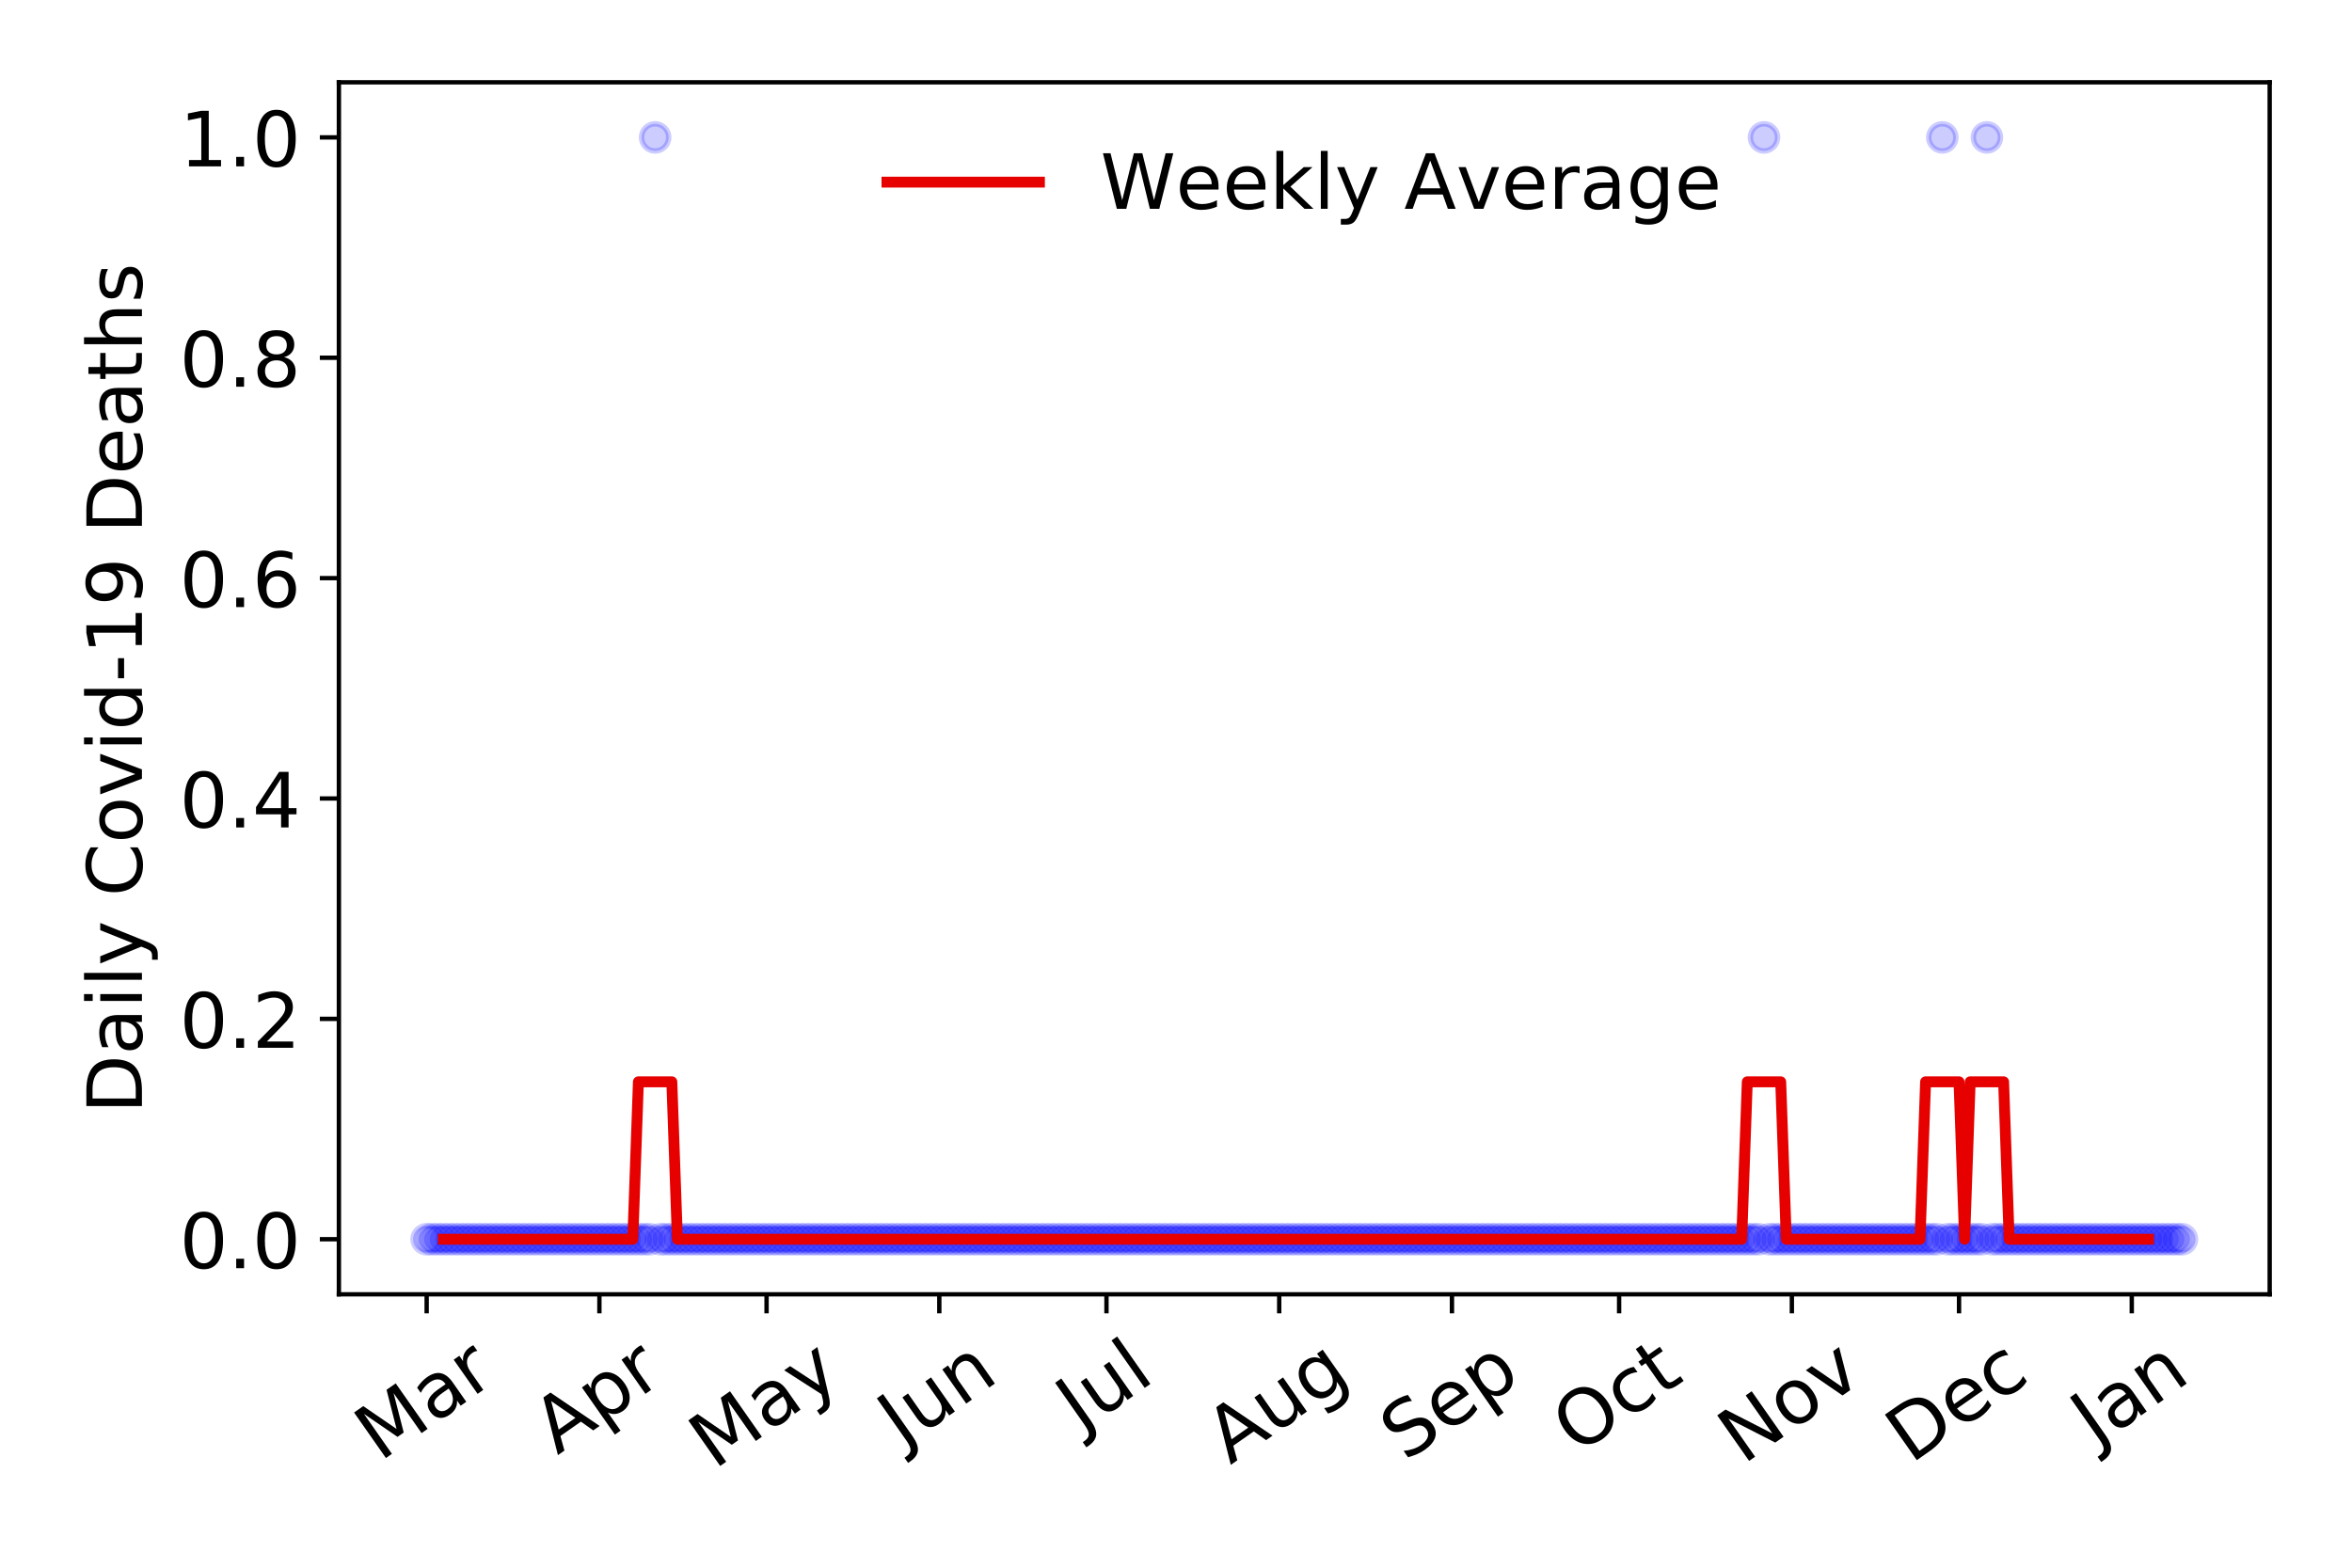 <?xml version="1.0" encoding="utf-8" standalone="no"?>
<!DOCTYPE svg PUBLIC "-//W3C//DTD SVG 1.1//EN"
  "http://www.w3.org/Graphics/SVG/1.1/DTD/svg11.dtd">
<!-- Created with matplotlib (https://matplotlib.org/) -->
<svg height="288pt" version="1.1" viewBox="0 0 432 288" width="432pt" xmlns="http://www.w3.org/2000/svg" xmlns:xlink="http://www.w3.org/1999/xlink">
 <defs>
  <style type="text/css">
*{stroke-linecap:butt;stroke-linejoin:round;}
  </style>
 </defs>
 <g id="figure_1">
  <g id="patch_1">
   <path d="M 0 288 
L 432 288 
L 432 0 
L 0 0 
z
" style="fill:#ffffff;"/>
  </g>
  <g id="axes_1">
   <g id="patch_2">
    <path d="M 62.245 237.778 
L 416.88 237.778 
L 416.88 15.12 
L 62.245 15.12 
z
" style="fill:#ffffff;"/>
   </g>
   <g id="matplotlib.axis_1">
    <g id="xtick_1">
     <g id="line2d_1">
      <defs>
       <path d="M 0 0 
L 0 3.5 
" id="m8d6046639a" style="stroke:#000000;stroke-width:0.8;"/>
      </defs>
      <g>
       <use style="stroke:#000000;stroke-width:0.8;" x="78.365" xlink:href="#m8d6046639a" y="237.778"/>
      </g>
     </g>
     <g id="text_1">
      <!-- Mar -->
      <defs>
       <path d="M 9.812 72.906 
L 24.516 72.906 
L 43.109 23.297 
L 61.812 72.906 
L 76.516 72.906 
L 76.516 0 
L 66.891 0 
L 66.891 64.016 
L 48.094 14.016 
L 38.188 14.016 
L 19.391 64.016 
L 19.391 0 
L 9.812 0 
z
" id="DejaVuSans-77"/>
       <path d="M 34.281 27.484 
Q 23.391 27.484 19.188 25 
Q 14.984 22.516 14.984 16.5 
Q 14.984 11.719 18.141 8.906 
Q 21.297 6.109 26.703 6.109 
Q 34.188 6.109 38.703 11.406 
Q 43.219 16.703 43.219 25.484 
L 43.219 27.484 
z
M 52.203 31.203 
L 52.203 0 
L 43.219 0 
L 43.219 8.297 
Q 40.141 3.328 35.547 0.953 
Q 30.953 -1.422 24.312 -1.422 
Q 15.922 -1.422 10.953 3.297 
Q 6 8.016 6 15.922 
Q 6 25.141 12.172 29.828 
Q 18.359 34.516 30.609 34.516 
L 43.219 34.516 
L 43.219 35.406 
Q 43.219 41.609 39.141 45 
Q 35.062 48.391 27.688 48.391 
Q 23 48.391 18.547 47.266 
Q 14.109 46.141 10.016 43.891 
L 10.016 52.203 
Q 14.938 54.109 19.578 55.047 
Q 24.219 56 28.609 56 
Q 40.484 56 46.344 49.844 
Q 52.203 43.703 52.203 31.203 
z
" id="DejaVuSans-97"/>
       <path d="M 41.109 46.297 
Q 39.594 47.172 37.812 47.578 
Q 36.031 48 33.891 48 
Q 26.266 48 22.188 43.047 
Q 18.109 38.094 18.109 28.812 
L 18.109 0 
L 9.078 0 
L 9.078 54.688 
L 18.109 54.688 
L 18.109 46.188 
Q 20.953 51.172 25.484 53.578 
Q 30.031 56 36.531 56 
Q 37.453 56 38.578 55.875 
Q 39.703 55.766 41.062 55.516 
z
" id="DejaVuSans-114"/>
      </defs>
      <g transform="translate(69.762 268.643)rotate(-35)scale(0.14 -0.14)">
       <use xlink:href="#DejaVuSans-77"/>
       <use x="86.279" xlink:href="#DejaVuSans-97"/>
       <use x="147.559" xlink:href="#DejaVuSans-114"/>
      </g>
     </g>
    </g>
    <g id="xtick_2">
     <g id="line2d_2">
      <g>
       <use style="stroke:#000000;stroke-width:0.8;" x="110.093" xlink:href="#m8d6046639a" y="237.778"/>
      </g>
     </g>
     <g id="text_2">
      <!-- Apr -->
      <defs>
       <path d="M 34.188 63.188 
L 20.797 26.906 
L 47.609 26.906 
z
M 28.609 72.906 
L 39.797 72.906 
L 67.578 0 
L 57.328 0 
L 50.688 18.703 
L 17.828 18.703 
L 11.188 0 
L 0.781 0 
z
" id="DejaVuSans-65"/>
       <path d="M 18.109 8.203 
L 18.109 -20.797 
L 9.078 -20.797 
L 9.078 54.688 
L 18.109 54.688 
L 18.109 46.391 
Q 20.953 51.266 25.266 53.625 
Q 29.594 56 35.594 56 
Q 45.562 56 51.781 48.094 
Q 58.016 40.188 58.016 27.297 
Q 58.016 14.406 51.781 6.484 
Q 45.562 -1.422 35.594 -1.422 
Q 29.594 -1.422 25.266 0.953 
Q 20.953 3.328 18.109 8.203 
z
M 48.688 27.297 
Q 48.688 37.203 44.609 42.844 
Q 40.531 48.484 33.406 48.484 
Q 26.266 48.484 22.188 42.844 
Q 18.109 37.203 18.109 27.297 
Q 18.109 17.391 22.188 11.75 
Q 26.266 6.109 33.406 6.109 
Q 40.531 6.109 44.609 11.75 
Q 48.688 17.391 48.688 27.297 
z
" id="DejaVuSans-112"/>
      </defs>
      <g transform="translate(102.388 267.384)rotate(-35)scale(0.14 -0.14)">
       <use xlink:href="#DejaVuSans-65"/>
       <use x="68.408" xlink:href="#DejaVuSans-112"/>
       <use x="131.885" xlink:href="#DejaVuSans-114"/>
      </g>
     </g>
    </g>
    <g id="xtick_3">
     <g id="line2d_3">
      <g>
       <use style="stroke:#000000;stroke-width:0.8;" x="140.797" xlink:href="#m8d6046639a" y="237.778"/>
      </g>
     </g>
     <g id="text_3">
      <!-- May -->
      <defs>
       <path d="M 32.172 -5.078 
Q 28.375 -14.844 24.75 -17.812 
Q 21.141 -20.797 15.094 -20.797 
L 7.906 -20.797 
L 7.906 -13.281 
L 13.188 -13.281 
Q 16.891 -13.281 18.938 -11.516 
Q 21 -9.766 23.484 -3.219 
L 25.094 0.875 
L 2.984 54.688 
L 12.5 54.688 
L 29.594 11.922 
L 46.688 54.688 
L 56.203 54.688 
z
" id="DejaVuSans-121"/>
      </defs>
      <g transform="translate(131.158 270.094)rotate(-35)scale(0.14 -0.14)">
       <use xlink:href="#DejaVuSans-77"/>
       <use x="86.279" xlink:href="#DejaVuSans-97"/>
       <use x="147.559" xlink:href="#DejaVuSans-121"/>
      </g>
     </g>
    </g>
    <g id="xtick_4">
     <g id="line2d_4">
      <g>
       <use style="stroke:#000000;stroke-width:0.8;" x="172.525" xlink:href="#m8d6046639a" y="237.778"/>
      </g>
     </g>
     <g id="text_4">
      <!-- Jun -->
      <defs>
       <path d="M 9.812 72.906 
L 19.672 72.906 
L 19.672 5.078 
Q 19.672 -8.109 14.672 -14.062 
Q 9.672 -20.016 -1.422 -20.016 
L -5.172 -20.016 
L -5.172 -11.719 
L -2.094 -11.719 
Q 4.438 -11.719 7.125 -8.047 
Q 9.812 -4.391 9.812 5.078 
z
" id="DejaVuSans-74"/>
       <path d="M 8.5 21.578 
L 8.5 54.688 
L 17.484 54.688 
L 17.484 21.922 
Q 17.484 14.156 20.5 10.266 
Q 23.531 6.391 29.594 6.391 
Q 36.859 6.391 41.078 11.031 
Q 45.312 15.672 45.312 23.688 
L 45.312 54.688 
L 54.297 54.688 
L 54.297 0 
L 45.312 0 
L 45.312 8.406 
Q 42.047 3.422 37.719 1 
Q 33.406 -1.422 27.688 -1.422 
Q 18.266 -1.422 13.375 4.438 
Q 8.5 10.297 8.5 21.578 
z
M 31.109 56 
z
" id="DejaVuSans-117"/>
       <path d="M 54.891 33.016 
L 54.891 0 
L 45.906 0 
L 45.906 32.719 
Q 45.906 40.484 42.875 44.328 
Q 39.844 48.188 33.797 48.188 
Q 26.516 48.188 22.312 43.547 
Q 18.109 38.922 18.109 30.906 
L 18.109 0 
L 9.078 0 
L 9.078 54.688 
L 18.109 54.688 
L 18.109 46.188 
Q 21.344 51.125 25.703 53.562 
Q 30.078 56 35.797 56 
Q 45.219 56 50.047 50.172 
Q 54.891 44.344 54.891 33.016 
z
" id="DejaVuSans-110"/>
      </defs>
      <g transform="translate(165.781 266.039)rotate(-35)scale(0.14 -0.14)">
       <use xlink:href="#DejaVuSans-74"/>
       <use x="29.492" xlink:href="#DejaVuSans-117"/>
       <use x="92.871" xlink:href="#DejaVuSans-110"/>
      </g>
     </g>
    </g>
    <g id="xtick_5">
     <g id="line2d_5">
      <g>
       <use style="stroke:#000000;stroke-width:0.8;" x="203.229" xlink:href="#m8d6046639a" y="237.778"/>
      </g>
     </g>
     <g id="text_5">
      <!-- Jul -->
      <defs>
       <path d="M 9.422 75.984 
L 18.406 75.984 
L 18.406 0 
L 9.422 0 
z
" id="DejaVuSans-108"/>
      </defs>
      <g transform="translate(198.526 263.181)rotate(-35)scale(0.14 -0.14)">
       <use xlink:href="#DejaVuSans-74"/>
       <use x="29.492" xlink:href="#DejaVuSans-117"/>
       <use x="92.871" xlink:href="#DejaVuSans-108"/>
      </g>
     </g>
    </g>
    <g id="xtick_6">
     <g id="line2d_6">
      <g>
       <use style="stroke:#000000;stroke-width:0.8;" x="234.957" xlink:href="#m8d6046639a" y="237.778"/>
      </g>
     </g>
     <g id="text_6">
      <!-- Aug -->
      <defs>
       <path d="M 45.406 27.984 
Q 45.406 37.75 41.375 43.109 
Q 37.359 48.484 30.078 48.484 
Q 22.859 48.484 18.828 43.109 
Q 14.797 37.75 14.797 27.984 
Q 14.797 18.266 18.828 12.891 
Q 22.859 7.516 30.078 7.516 
Q 37.359 7.516 41.375 12.891 
Q 45.406 18.266 45.406 27.984 
z
M 54.391 6.781 
Q 54.391 -7.172 48.188 -13.984 
Q 42 -20.797 29.203 -20.797 
Q 24.469 -20.797 20.266 -20.094 
Q 16.062 -19.391 12.109 -17.922 
L 12.109 -9.188 
Q 16.062 -11.328 19.922 -12.344 
Q 23.781 -13.375 27.781 -13.375 
Q 36.625 -13.375 41.016 -8.766 
Q 45.406 -4.156 45.406 5.172 
L 45.406 9.625 
Q 42.625 4.781 38.281 2.391 
Q 33.938 0 27.875 0 
Q 17.828 0 11.672 7.656 
Q 5.516 15.328 5.516 27.984 
Q 5.516 40.672 11.672 48.328 
Q 17.828 56 27.875 56 
Q 33.938 56 38.281 53.609 
Q 42.625 51.219 45.406 46.391 
L 45.406 54.688 
L 54.391 54.688 
z
" id="DejaVuSans-103"/>
      </defs>
      <g transform="translate(225.976 269.172)rotate(-35)scale(0.14 -0.14)">
       <use xlink:href="#DejaVuSans-65"/>
       <use x="68.408" xlink:href="#DejaVuSans-117"/>
       <use x="131.787" xlink:href="#DejaVuSans-103"/>
      </g>
     </g>
    </g>
    <g id="xtick_7">
     <g id="line2d_7">
      <g>
       <use style="stroke:#000000;stroke-width:0.8;" x="266.685" xlink:href="#m8d6046639a" y="237.778"/>
      </g>
     </g>
     <g id="text_7">
      <!-- Sep -->
      <defs>
       <path d="M 53.516 70.516 
L 53.516 60.891 
Q 47.906 63.578 42.922 64.891 
Q 37.938 66.219 33.297 66.219 
Q 25.25 66.219 20.875 63.094 
Q 16.5 59.969 16.5 54.203 
Q 16.5 49.359 19.406 46.891 
Q 22.312 44.438 30.422 42.922 
L 36.375 41.703 
Q 47.406 39.594 52.656 34.297 
Q 57.906 29 57.906 20.125 
Q 57.906 9.516 50.797 4.047 
Q 43.703 -1.422 29.984 -1.422 
Q 24.812 -1.422 18.969 -0.25 
Q 13.141 0.922 6.891 3.219 
L 6.891 13.375 
Q 12.891 10.016 18.656 8.297 
Q 24.422 6.594 29.984 6.594 
Q 38.422 6.594 43.016 9.906 
Q 47.609 13.234 47.609 19.391 
Q 47.609 24.75 44.312 27.781 
Q 41.016 30.812 33.5 32.328 
L 27.484 33.5 
Q 16.453 35.688 11.516 40.375 
Q 6.594 45.062 6.594 53.422 
Q 6.594 63.094 13.406 68.656 
Q 20.219 74.219 32.172 74.219 
Q 37.312 74.219 42.625 73.281 
Q 47.953 72.359 53.516 70.516 
z
" id="DejaVuSans-83"/>
       <path d="M 56.203 29.594 
L 56.203 25.203 
L 14.891 25.203 
Q 15.484 15.922 20.484 11.062 
Q 25.484 6.203 34.422 6.203 
Q 39.594 6.203 44.453 7.469 
Q 49.312 8.734 54.109 11.281 
L 54.109 2.781 
Q 49.266 0.734 44.188 -0.344 
Q 39.109 -1.422 33.891 -1.422 
Q 20.797 -1.422 13.156 6.188 
Q 5.516 13.812 5.516 26.812 
Q 5.516 40.234 12.766 48.109 
Q 20.016 56 32.328 56 
Q 43.359 56 49.781 48.891 
Q 56.203 41.797 56.203 29.594 
z
M 47.219 32.234 
Q 47.125 39.594 43.094 43.984 
Q 39.062 48.391 32.422 48.391 
Q 24.906 48.391 20.391 44.141 
Q 15.875 39.891 15.188 32.172 
z
" id="DejaVuSans-101"/>
      </defs>
      <g transform="translate(258.092 268.629)rotate(-35)scale(0.14 -0.14)">
       <use xlink:href="#DejaVuSans-83"/>
       <use x="63.477" xlink:href="#DejaVuSans-101"/>
       <use x="125" xlink:href="#DejaVuSans-112"/>
      </g>
     </g>
    </g>
    <g id="xtick_8">
     <g id="line2d_8">
      <g>
       <use style="stroke:#000000;stroke-width:0.8;" x="297.389" xlink:href="#m8d6046639a" y="237.778"/>
      </g>
     </g>
     <g id="text_8">
      <!-- Oct -->
      <defs>
       <path d="M 39.406 66.219 
Q 28.656 66.219 22.328 58.203 
Q 16.016 50.203 16.016 36.375 
Q 16.016 22.609 22.328 14.594 
Q 28.656 6.594 39.406 6.594 
Q 50.141 6.594 56.422 14.594 
Q 62.703 22.609 62.703 36.375 
Q 62.703 50.203 56.422 58.203 
Q 50.141 66.219 39.406 66.219 
z
M 39.406 74.219 
Q 54.734 74.219 63.906 63.938 
Q 73.094 53.656 73.094 36.375 
Q 73.094 19.141 63.906 8.859 
Q 54.734 -1.422 39.406 -1.422 
Q 24.031 -1.422 14.812 8.828 
Q 5.609 19.094 5.609 36.375 
Q 5.609 53.656 14.812 63.938 
Q 24.031 74.219 39.406 74.219 
z
" id="DejaVuSans-79"/>
       <path d="M 48.781 52.594 
L 48.781 44.188 
Q 44.969 46.297 41.141 47.344 
Q 37.312 48.391 33.406 48.391 
Q 24.656 48.391 19.812 42.844 
Q 14.984 37.312 14.984 27.297 
Q 14.984 17.281 19.812 11.734 
Q 24.656 6.203 33.406 6.203 
Q 37.312 6.203 41.141 7.25 
Q 44.969 8.297 48.781 10.406 
L 48.781 2.094 
Q 45.016 0.344 40.984 -0.531 
Q 36.969 -1.422 32.422 -1.422 
Q 20.062 -1.422 12.781 6.344 
Q 5.516 14.109 5.516 27.297 
Q 5.516 40.672 12.859 48.328 
Q 20.219 56 33.016 56 
Q 37.156 56 41.109 55.141 
Q 45.062 54.297 48.781 52.594 
z
" id="DejaVuSans-99"/>
       <path d="M 18.312 70.219 
L 18.312 54.688 
L 36.812 54.688 
L 36.812 47.703 
L 18.312 47.703 
L 18.312 18.016 
Q 18.312 11.328 20.141 9.422 
Q 21.969 7.516 27.594 7.516 
L 36.812 7.516 
L 36.812 0 
L 27.594 0 
Q 17.188 0 13.234 3.875 
Q 9.281 7.766 9.281 18.016 
L 9.281 47.703 
L 2.688 47.703 
L 2.688 54.688 
L 9.281 54.688 
L 9.281 70.219 
z
" id="DejaVuSans-116"/>
      </defs>
      <g transform="translate(289.69 267.377)rotate(-35)scale(0.14 -0.14)">
       <use xlink:href="#DejaVuSans-79"/>
       <use x="78.711" xlink:href="#DejaVuSans-99"/>
       <use x="133.691" xlink:href="#DejaVuSans-116"/>
      </g>
     </g>
    </g>
    <g id="xtick_9">
     <g id="line2d_9">
      <g>
       <use style="stroke:#000000;stroke-width:0.8;" x="329.117" xlink:href="#m8d6046639a" y="237.778"/>
      </g>
     </g>
     <g id="text_9">
      <!-- Nov -->
      <defs>
       <path d="M 9.812 72.906 
L 23.094 72.906 
L 55.422 11.922 
L 55.422 72.906 
L 64.984 72.906 
L 64.984 0 
L 51.703 0 
L 19.391 60.984 
L 19.391 0 
L 9.812 0 
z
" id="DejaVuSans-78"/>
       <path d="M 30.609 48.391 
Q 23.391 48.391 19.188 42.75 
Q 14.984 37.109 14.984 27.297 
Q 14.984 17.484 19.156 11.844 
Q 23.344 6.203 30.609 6.203 
Q 37.797 6.203 41.984 11.859 
Q 46.188 17.531 46.188 27.297 
Q 46.188 37.016 41.984 42.703 
Q 37.797 48.391 30.609 48.391 
z
M 30.609 56 
Q 42.328 56 49.016 48.375 
Q 55.719 40.766 55.719 27.297 
Q 55.719 13.875 49.016 6.219 
Q 42.328 -1.422 30.609 -1.422 
Q 18.844 -1.422 12.172 6.219 
Q 5.516 13.875 5.516 27.297 
Q 5.516 40.766 12.172 48.375 
Q 18.844 56 30.609 56 
z
" id="DejaVuSans-111"/>
       <path d="M 2.984 54.688 
L 12.5 54.688 
L 29.594 8.797 
L 46.688 54.688 
L 56.203 54.688 
L 35.688 0 
L 23.484 0 
z
" id="DejaVuSans-118"/>
      </defs>
      <g transform="translate(320.14 269.166)rotate(-35)scale(0.14 -0.14)">
       <use xlink:href="#DejaVuSans-78"/>
       <use x="74.805" xlink:href="#DejaVuSans-111"/>
       <use x="135.986" xlink:href="#DejaVuSans-118"/>
      </g>
     </g>
    </g>
    <g id="xtick_10">
     <g id="line2d_10">
      <g>
       <use style="stroke:#000000;stroke-width:0.8;" x="359.821" xlink:href="#m8d6046639a" y="237.778"/>
      </g>
     </g>
     <g id="text_10">
      <!-- Dec -->
      <defs>
       <path d="M 19.672 64.797 
L 19.672 8.109 
L 31.594 8.109 
Q 46.688 8.109 53.688 14.938 
Q 60.688 21.781 60.688 36.531 
Q 60.688 51.172 53.688 57.984 
Q 46.688 64.797 31.594 64.797 
z
M 9.812 72.906 
L 30.078 72.906 
Q 51.266 72.906 61.172 64.094 
Q 71.094 55.281 71.094 36.531 
Q 71.094 17.672 61.125 8.828 
Q 51.172 0 30.078 0 
L 9.812 0 
z
" id="DejaVuSans-68"/>
      </defs>
      <g transform="translate(350.941 269.032)rotate(-35)scale(0.14 -0.14)">
       <use xlink:href="#DejaVuSans-68"/>
       <use x="77.002" xlink:href="#DejaVuSans-101"/>
       <use x="138.525" xlink:href="#DejaVuSans-99"/>
      </g>
     </g>
    </g>
    <g id="xtick_11">
     <g id="line2d_11">
      <g>
       <use style="stroke:#000000;stroke-width:0.8;" x="391.549" xlink:href="#m8d6046639a" y="237.778"/>
      </g>
     </g>
     <g id="text_11">
      <!-- Jan -->
      <g transform="translate(384.925 265.871)rotate(-35)scale(0.14 -0.14)">
       <use xlink:href="#DejaVuSans-74"/>
       <use x="29.492" xlink:href="#DejaVuSans-97"/>
       <use x="90.771" xlink:href="#DejaVuSans-110"/>
      </g>
     </g>
    </g>
   </g>
   <g id="matplotlib.axis_2">
    <g id="ytick_1">
     <g id="line2d_12">
      <defs>
       <path d="M 0 0 
L -3.5 0 
" id="m8bb24b3724" style="stroke:#000000;stroke-width:0.8;"/>
      </defs>
      <g>
       <use style="stroke:#000000;stroke-width:0.8;" x="62.245" xlink:href="#m8bb24b3724" y="227.657"/>
      </g>
     </g>
     <g id="text_12">
      <!-- 0.0 -->
      <defs>
       <path d="M 31.781 66.406 
Q 24.172 66.406 20.328 58.906 
Q 16.5 51.422 16.5 36.375 
Q 16.5 21.391 20.328 13.891 
Q 24.172 6.391 31.781 6.391 
Q 39.453 6.391 43.281 13.891 
Q 47.125 21.391 47.125 36.375 
Q 47.125 51.422 43.281 58.906 
Q 39.453 66.406 31.781 66.406 
z
M 31.781 74.219 
Q 44.047 74.219 50.516 64.516 
Q 56.984 54.828 56.984 36.375 
Q 56.984 17.969 50.516 8.266 
Q 44.047 -1.422 31.781 -1.422 
Q 19.531 -1.422 13.062 8.266 
Q 6.594 17.969 6.594 36.375 
Q 6.594 54.828 13.062 64.516 
Q 19.531 74.219 31.781 74.219 
z
" id="DejaVuSans-48"/>
       <path d="M 10.688 12.406 
L 21 12.406 
L 21 0 
L 10.688 0 
z
" id="DejaVuSans-46"/>
      </defs>
      <g transform="translate(32.981 232.976)scale(0.14 -0.14)">
       <use xlink:href="#DejaVuSans-48"/>
       <use x="63.623" xlink:href="#DejaVuSans-46"/>
       <use x="95.41" xlink:href="#DejaVuSans-48"/>
      </g>
     </g>
    </g>
    <g id="ytick_2">
     <g id="line2d_13">
      <g>
       <use style="stroke:#000000;stroke-width:0.8;" x="62.245" xlink:href="#m8bb24b3724" y="187.174"/>
      </g>
     </g>
     <g id="text_13">
      <!-- 0.2 -->
      <defs>
       <path d="M 19.188 8.297 
L 53.609 8.297 
L 53.609 0 
L 7.328 0 
L 7.328 8.297 
Q 12.938 14.109 22.625 23.891 
Q 32.328 33.688 34.812 36.531 
Q 39.547 41.844 41.422 45.531 
Q 43.312 49.219 43.312 52.781 
Q 43.312 58.594 39.234 62.25 
Q 35.156 65.922 28.609 65.922 
Q 23.969 65.922 18.812 64.312 
Q 13.672 62.703 7.812 59.422 
L 7.812 69.391 
Q 13.766 71.781 18.938 73 
Q 24.125 74.219 28.422 74.219 
Q 39.75 74.219 46.484 68.547 
Q 53.219 62.891 53.219 53.422 
Q 53.219 48.922 51.531 44.891 
Q 49.859 40.875 45.406 35.406 
Q 44.188 33.984 37.641 27.219 
Q 31.109 20.453 19.188 8.297 
z
" id="DejaVuSans-50"/>
      </defs>
      <g transform="translate(32.981 192.493)scale(0.14 -0.14)">
       <use xlink:href="#DejaVuSans-48"/>
       <use x="63.623" xlink:href="#DejaVuSans-46"/>
       <use x="95.41" xlink:href="#DejaVuSans-50"/>
      </g>
     </g>
    </g>
    <g id="ytick_3">
     <g id="line2d_14">
      <g>
       <use style="stroke:#000000;stroke-width:0.8;" x="62.245" xlink:href="#m8bb24b3724" y="146.691"/>
      </g>
     </g>
     <g id="text_14">
      <!-- 0.4 -->
      <defs>
       <path d="M 37.797 64.312 
L 12.891 25.391 
L 37.797 25.391 
z
M 35.203 72.906 
L 47.609 72.906 
L 47.609 25.391 
L 58.016 25.391 
L 58.016 17.188 
L 47.609 17.188 
L 47.609 0 
L 37.797 0 
L 37.797 17.188 
L 4.891 17.188 
L 4.891 26.703 
z
" id="DejaVuSans-52"/>
      </defs>
      <g transform="translate(32.981 152.01)scale(0.14 -0.14)">
       <use xlink:href="#DejaVuSans-48"/>
       <use x="63.623" xlink:href="#DejaVuSans-46"/>
       <use x="95.41" xlink:href="#DejaVuSans-52"/>
      </g>
     </g>
    </g>
    <g id="ytick_4">
     <g id="line2d_15">
      <g>
       <use style="stroke:#000000;stroke-width:0.8;" x="62.245" xlink:href="#m8bb24b3724" y="106.207"/>
      </g>
     </g>
     <g id="text_15">
      <!-- 0.6 -->
      <defs>
       <path d="M 33.016 40.375 
Q 26.375 40.375 22.484 35.828 
Q 18.609 31.297 18.609 23.391 
Q 18.609 15.531 22.484 10.953 
Q 26.375 6.391 33.016 6.391 
Q 39.656 6.391 43.531 10.953 
Q 47.406 15.531 47.406 23.391 
Q 47.406 31.297 43.531 35.828 
Q 39.656 40.375 33.016 40.375 
z
M 52.594 71.297 
L 52.594 62.312 
Q 48.875 64.062 45.094 64.984 
Q 41.312 65.922 37.594 65.922 
Q 27.828 65.922 22.672 59.328 
Q 17.531 52.734 16.797 39.406 
Q 19.672 43.656 24.016 45.922 
Q 28.375 48.188 33.594 48.188 
Q 44.578 48.188 50.953 41.516 
Q 57.328 34.859 57.328 23.391 
Q 57.328 12.156 50.688 5.359 
Q 44.047 -1.422 33.016 -1.422 
Q 20.359 -1.422 13.672 8.266 
Q 6.984 17.969 6.984 36.375 
Q 6.984 53.656 15.188 63.938 
Q 23.391 74.219 37.203 74.219 
Q 40.922 74.219 44.703 73.484 
Q 48.484 72.75 52.594 71.297 
z
" id="DejaVuSans-54"/>
      </defs>
      <g transform="translate(32.981 111.526)scale(0.14 -0.14)">
       <use xlink:href="#DejaVuSans-48"/>
       <use x="63.623" xlink:href="#DejaVuSans-46"/>
       <use x="95.41" xlink:href="#DejaVuSans-54"/>
      </g>
     </g>
    </g>
    <g id="ytick_5">
     <g id="line2d_16">
      <g>
       <use style="stroke:#000000;stroke-width:0.8;" x="62.245" xlink:href="#m8bb24b3724" y="65.724"/>
      </g>
     </g>
     <g id="text_16">
      <!-- 0.8 -->
      <defs>
       <path d="M 31.781 34.625 
Q 24.75 34.625 20.719 30.859 
Q 16.703 27.094 16.703 20.516 
Q 16.703 13.922 20.719 10.156 
Q 24.75 6.391 31.781 6.391 
Q 38.812 6.391 42.859 10.172 
Q 46.922 13.969 46.922 20.516 
Q 46.922 27.094 42.891 30.859 
Q 38.875 34.625 31.781 34.625 
z
M 21.922 38.812 
Q 15.578 40.375 12.031 44.719 
Q 8.5 49.078 8.5 55.328 
Q 8.5 64.062 14.719 69.141 
Q 20.953 74.219 31.781 74.219 
Q 42.672 74.219 48.875 69.141 
Q 55.078 64.062 55.078 55.328 
Q 55.078 49.078 51.531 44.719 
Q 48 40.375 41.703 38.812 
Q 48.828 37.156 52.797 32.312 
Q 56.781 27.484 56.781 20.516 
Q 56.781 9.906 50.312 4.234 
Q 43.844 -1.422 31.781 -1.422 
Q 19.734 -1.422 13.25 4.234 
Q 6.781 9.906 6.781 20.516 
Q 6.781 27.484 10.781 32.312 
Q 14.797 37.156 21.922 38.812 
z
M 18.312 54.391 
Q 18.312 48.734 21.844 45.562 
Q 25.391 42.391 31.781 42.391 
Q 38.141 42.391 41.719 45.562 
Q 45.312 48.734 45.312 54.391 
Q 45.312 60.062 41.719 63.234 
Q 38.141 66.406 31.781 66.406 
Q 25.391 66.406 21.844 63.234 
Q 18.312 60.062 18.312 54.391 
z
" id="DejaVuSans-56"/>
      </defs>
      <g transform="translate(32.981 71.043)scale(0.14 -0.14)">
       <use xlink:href="#DejaVuSans-48"/>
       <use x="63.623" xlink:href="#DejaVuSans-46"/>
       <use x="95.41" xlink:href="#DejaVuSans-56"/>
      </g>
     </g>
    </g>
    <g id="ytick_6">
     <g id="line2d_17">
      <g>
       <use style="stroke:#000000;stroke-width:0.8;" x="62.245" xlink:href="#m8bb24b3724" y="25.241"/>
      </g>
     </g>
     <g id="text_17">
      <!-- 1.0 -->
      <defs>
       <path d="M 12.406 8.297 
L 28.516 8.297 
L 28.516 63.922 
L 10.984 60.406 
L 10.984 69.391 
L 28.422 72.906 
L 38.281 72.906 
L 38.281 8.297 
L 54.391 8.297 
L 54.391 0 
L 12.406 0 
z
" id="DejaVuSans-49"/>
      </defs>
      <g transform="translate(32.981 30.56)scale(0.14 -0.14)">
       <use xlink:href="#DejaVuSans-49"/>
       <use x="63.623" xlink:href="#DejaVuSans-46"/>
       <use x="95.41" xlink:href="#DejaVuSans-48"/>
      </g>
     </g>
    </g>
    <g id="text_18">
     <!-- Daily Covid-19 Deaths -->
     <defs>
      <path d="M 9.422 54.688 
L 18.406 54.688 
L 18.406 0 
L 9.422 0 
z
M 9.422 75.984 
L 18.406 75.984 
L 18.406 64.594 
L 9.422 64.594 
z
" id="DejaVuSans-105"/>
      <path id="DejaVuSans-32"/>
      <path d="M 64.406 67.281 
L 64.406 56.891 
Q 59.422 61.531 53.781 63.812 
Q 48.141 66.109 41.797 66.109 
Q 29.297 66.109 22.656 58.469 
Q 16.016 50.828 16.016 36.375 
Q 16.016 21.969 22.656 14.328 
Q 29.297 6.688 41.797 6.688 
Q 48.141 6.688 53.781 8.984 
Q 59.422 11.281 64.406 15.922 
L 64.406 5.609 
Q 59.234 2.094 53.438 0.328 
Q 47.656 -1.422 41.219 -1.422 
Q 24.656 -1.422 15.125 8.703 
Q 5.609 18.844 5.609 36.375 
Q 5.609 53.953 15.125 64.078 
Q 24.656 74.219 41.219 74.219 
Q 47.75 74.219 53.531 72.484 
Q 59.328 70.75 64.406 67.281 
z
" id="DejaVuSans-67"/>
      <path d="M 45.406 46.391 
L 45.406 75.984 
L 54.391 75.984 
L 54.391 0 
L 45.406 0 
L 45.406 8.203 
Q 42.578 3.328 38.25 0.953 
Q 33.938 -1.422 27.875 -1.422 
Q 17.969 -1.422 11.734 6.484 
Q 5.516 14.406 5.516 27.297 
Q 5.516 40.188 11.734 48.094 
Q 17.969 56 27.875 56 
Q 33.938 56 38.25 53.625 
Q 42.578 51.266 45.406 46.391 
z
M 14.797 27.297 
Q 14.797 17.391 18.875 11.75 
Q 22.953 6.109 30.078 6.109 
Q 37.203 6.109 41.297 11.75 
Q 45.406 17.391 45.406 27.297 
Q 45.406 37.203 41.297 42.844 
Q 37.203 48.484 30.078 48.484 
Q 22.953 48.484 18.875 42.844 
Q 14.797 37.203 14.797 27.297 
z
" id="DejaVuSans-100"/>
      <path d="M 4.891 31.391 
L 31.203 31.391 
L 31.203 23.391 
L 4.891 23.391 
z
" id="DejaVuSans-45"/>
      <path d="M 10.984 1.516 
L 10.984 10.5 
Q 14.703 8.734 18.5 7.812 
Q 22.312 6.891 25.984 6.891 
Q 35.75 6.891 40.891 13.453 
Q 46.047 20.016 46.781 33.406 
Q 43.953 29.203 39.594 26.953 
Q 35.25 24.703 29.984 24.703 
Q 19.047 24.703 12.672 31.312 
Q 6.297 37.938 6.297 49.422 
Q 6.297 60.641 12.938 67.422 
Q 19.578 74.219 30.609 74.219 
Q 43.266 74.219 49.922 64.516 
Q 56.594 54.828 56.594 36.375 
Q 56.594 19.141 48.406 8.859 
Q 40.234 -1.422 26.422 -1.422 
Q 22.703 -1.422 18.891 -0.688 
Q 15.094 0.047 10.984 1.516 
z
M 30.609 32.422 
Q 37.25 32.422 41.125 36.953 
Q 45.016 41.5 45.016 49.422 
Q 45.016 57.281 41.125 61.844 
Q 37.25 66.406 30.609 66.406 
Q 23.969 66.406 20.094 61.844 
Q 16.219 57.281 16.219 49.422 
Q 16.219 41.5 20.094 36.953 
Q 23.969 32.422 30.609 32.422 
z
" id="DejaVuSans-57"/>
      <path d="M 54.891 33.016 
L 54.891 0 
L 45.906 0 
L 45.906 32.719 
Q 45.906 40.484 42.875 44.328 
Q 39.844 48.188 33.797 48.188 
Q 26.516 48.188 22.312 43.547 
Q 18.109 38.922 18.109 30.906 
L 18.109 0 
L 9.078 0 
L 9.078 75.984 
L 18.109 75.984 
L 18.109 46.188 
Q 21.344 51.125 25.703 53.562 
Q 30.078 56 35.797 56 
Q 45.219 56 50.047 50.172 
Q 54.891 44.344 54.891 33.016 
z
" id="DejaVuSans-104"/>
      <path d="M 44.281 53.078 
L 44.281 44.578 
Q 40.484 46.531 36.375 47.5 
Q 32.281 48.484 27.875 48.484 
Q 21.188 48.484 17.844 46.438 
Q 14.5 44.391 14.5 40.281 
Q 14.5 37.156 16.891 35.375 
Q 19.281 33.594 26.516 31.984 
L 29.594 31.297 
Q 39.156 29.25 43.188 25.516 
Q 47.219 21.781 47.219 15.094 
Q 47.219 7.469 41.188 3.016 
Q 35.156 -1.422 24.609 -1.422 
Q 20.219 -1.422 15.453 -0.562 
Q 10.688 0.297 5.422 2 
L 5.422 11.281 
Q 10.406 8.688 15.234 7.391 
Q 20.062 6.109 24.812 6.109 
Q 31.156 6.109 34.562 8.281 
Q 37.984 10.453 37.984 14.406 
Q 37.984 18.062 35.516 20.016 
Q 33.062 21.969 24.703 23.781 
L 21.578 24.516 
Q 13.234 26.266 9.516 29.906 
Q 5.812 33.547 5.812 39.891 
Q 5.812 47.609 11.281 51.797 
Q 16.75 56 26.812 56 
Q 31.781 56 36.172 55.266 
Q 40.578 54.547 44.281 53.078 
z
" id="DejaVuSans-115"/>
     </defs>
     <g transform="translate(26.069 204.56)rotate(-90)scale(0.14 -0.14)">
      <use xlink:href="#DejaVuSans-68"/>
      <use x="77.002" xlink:href="#DejaVuSans-97"/>
      <use x="138.281" xlink:href="#DejaVuSans-105"/>
      <use x="166.064" xlink:href="#DejaVuSans-108"/>
      <use x="193.848" xlink:href="#DejaVuSans-121"/>
      <use x="253.027" xlink:href="#DejaVuSans-32"/>
      <use x="284.814" xlink:href="#DejaVuSans-67"/>
      <use x="354.639" xlink:href="#DejaVuSans-111"/>
      <use x="415.82" xlink:href="#DejaVuSans-118"/>
      <use x="475" xlink:href="#DejaVuSans-105"/>
      <use x="502.783" xlink:href="#DejaVuSans-100"/>
      <use x="566.26" xlink:href="#DejaVuSans-45"/>
      <use x="602.344" xlink:href="#DejaVuSans-49"/>
      <use x="665.967" xlink:href="#DejaVuSans-57"/>
      <use x="729.59" xlink:href="#DejaVuSans-32"/>
      <use x="761.377" xlink:href="#DejaVuSans-68"/>
      <use x="838.379" xlink:href="#DejaVuSans-101"/>
      <use x="899.902" xlink:href="#DejaVuSans-97"/>
      <use x="961.182" xlink:href="#DejaVuSans-116"/>
      <use x="1000.391" xlink:href="#DejaVuSans-104"/>
      <use x="1063.77" xlink:href="#DejaVuSans-115"/>
     </g>
    </g>
   </g>
   <g id="line2d_18">
    <defs>
     <path d="M 0 2.5 
C 0.663 2.5 1.299 2.237 1.768 1.768 
C 2.237 1.299 2.5 0.663 2.5 0 
C 2.5 -0.663 2.237 -1.299 1.768 -1.768 
C 1.299 -2.237 0.663 -2.5 0 -2.5 
C -0.663 -2.5 -1.299 -2.237 -1.768 -1.768 
C -2.237 -1.299 -2.5 -0.663 -2.5 0 
C -2.5 0.663 -2.237 1.299 -1.768 1.768 
C -1.299 2.237 -0.663 2.5 0 2.5 
z
" id="mea00da27be" style="stroke:#0000ff;stroke-opacity:0.2;"/>
    </defs>
    <g clip-path="url(#pe7fa038320)">
     <use style="fill:#0000ff;fill-opacity:0.2;stroke:#0000ff;stroke-opacity:0.2;" x="78.365" xlink:href="#mea00da27be" y="227.657"/>
     <use style="fill:#0000ff;fill-opacity:0.2;stroke:#0000ff;stroke-opacity:0.2;" x="79.388" xlink:href="#mea00da27be" y="227.657"/>
     <use style="fill:#0000ff;fill-opacity:0.2;stroke:#0000ff;stroke-opacity:0.2;" x="80.412" xlink:href="#mea00da27be" y="227.657"/>
     <use style="fill:#0000ff;fill-opacity:0.2;stroke:#0000ff;stroke-opacity:0.2;" x="81.435" xlink:href="#mea00da27be" y="227.657"/>
     <use style="fill:#0000ff;fill-opacity:0.2;stroke:#0000ff;stroke-opacity:0.2;" x="82.459" xlink:href="#mea00da27be" y="227.657"/>
     <use style="fill:#0000ff;fill-opacity:0.2;stroke:#0000ff;stroke-opacity:0.2;" x="83.482" xlink:href="#mea00da27be" y="227.657"/>
     <use style="fill:#0000ff;fill-opacity:0.2;stroke:#0000ff;stroke-opacity:0.2;" x="84.506" xlink:href="#mea00da27be" y="227.657"/>
     <use style="fill:#0000ff;fill-opacity:0.2;stroke:#0000ff;stroke-opacity:0.2;" x="85.529" xlink:href="#mea00da27be" y="227.657"/>
     <use style="fill:#0000ff;fill-opacity:0.2;stroke:#0000ff;stroke-opacity:0.2;" x="86.553" xlink:href="#mea00da27be" y="227.657"/>
     <use style="fill:#0000ff;fill-opacity:0.2;stroke:#0000ff;stroke-opacity:0.2;" x="87.576" xlink:href="#mea00da27be" y="227.657"/>
     <use style="fill:#0000ff;fill-opacity:0.2;stroke:#0000ff;stroke-opacity:0.2;" x="88.6" xlink:href="#mea00da27be" y="227.657"/>
     <use style="fill:#0000ff;fill-opacity:0.2;stroke:#0000ff;stroke-opacity:0.2;" x="89.623" xlink:href="#mea00da27be" y="227.657"/>
     <use style="fill:#0000ff;fill-opacity:0.2;stroke:#0000ff;stroke-opacity:0.2;" x="90.647" xlink:href="#mea00da27be" y="227.657"/>
     <use style="fill:#0000ff;fill-opacity:0.2;stroke:#0000ff;stroke-opacity:0.2;" x="91.67" xlink:href="#mea00da27be" y="227.657"/>
     <use style="fill:#0000ff;fill-opacity:0.2;stroke:#0000ff;stroke-opacity:0.2;" x="92.693" xlink:href="#mea00da27be" y="227.657"/>
     <use style="fill:#0000ff;fill-opacity:0.2;stroke:#0000ff;stroke-opacity:0.2;" x="93.717" xlink:href="#mea00da27be" y="227.657"/>
     <use style="fill:#0000ff;fill-opacity:0.2;stroke:#0000ff;stroke-opacity:0.2;" x="94.74" xlink:href="#mea00da27be" y="227.657"/>
     <use style="fill:#0000ff;fill-opacity:0.2;stroke:#0000ff;stroke-opacity:0.2;" x="95.764" xlink:href="#mea00da27be" y="227.657"/>
     <use style="fill:#0000ff;fill-opacity:0.2;stroke:#0000ff;stroke-opacity:0.2;" x="96.787" xlink:href="#mea00da27be" y="227.657"/>
     <use style="fill:#0000ff;fill-opacity:0.2;stroke:#0000ff;stroke-opacity:0.2;" x="97.811" xlink:href="#mea00da27be" y="227.657"/>
     <use style="fill:#0000ff;fill-opacity:0.2;stroke:#0000ff;stroke-opacity:0.2;" x="98.834" xlink:href="#mea00da27be" y="227.657"/>
     <use style="fill:#0000ff;fill-opacity:0.2;stroke:#0000ff;stroke-opacity:0.2;" x="99.858" xlink:href="#mea00da27be" y="227.657"/>
     <use style="fill:#0000ff;fill-opacity:0.2;stroke:#0000ff;stroke-opacity:0.2;" x="100.881" xlink:href="#mea00da27be" y="227.657"/>
     <use style="fill:#0000ff;fill-opacity:0.2;stroke:#0000ff;stroke-opacity:0.2;" x="101.905" xlink:href="#mea00da27be" y="227.657"/>
     <use style="fill:#0000ff;fill-opacity:0.2;stroke:#0000ff;stroke-opacity:0.2;" x="102.928" xlink:href="#mea00da27be" y="227.657"/>
     <use style="fill:#0000ff;fill-opacity:0.2;stroke:#0000ff;stroke-opacity:0.2;" x="103.952" xlink:href="#mea00da27be" y="227.657"/>
     <use style="fill:#0000ff;fill-opacity:0.2;stroke:#0000ff;stroke-opacity:0.2;" x="104.975" xlink:href="#mea00da27be" y="227.657"/>
     <use style="fill:#0000ff;fill-opacity:0.2;stroke:#0000ff;stroke-opacity:0.2;" x="105.999" xlink:href="#mea00da27be" y="227.657"/>
     <use style="fill:#0000ff;fill-opacity:0.2;stroke:#0000ff;stroke-opacity:0.2;" x="107.022" xlink:href="#mea00da27be" y="227.657"/>
     <use style="fill:#0000ff;fill-opacity:0.2;stroke:#0000ff;stroke-opacity:0.2;" x="108.046" xlink:href="#mea00da27be" y="227.657"/>
     <use style="fill:#0000ff;fill-opacity:0.2;stroke:#0000ff;stroke-opacity:0.2;" x="109.069" xlink:href="#mea00da27be" y="227.657"/>
     <use style="fill:#0000ff;fill-opacity:0.2;stroke:#0000ff;stroke-opacity:0.2;" x="110.093" xlink:href="#mea00da27be" y="227.657"/>
     <use style="fill:#0000ff;fill-opacity:0.2;stroke:#0000ff;stroke-opacity:0.2;" x="111.116" xlink:href="#mea00da27be" y="227.657"/>
     <use style="fill:#0000ff;fill-opacity:0.2;stroke:#0000ff;stroke-opacity:0.2;" x="112.14" xlink:href="#mea00da27be" y="227.657"/>
     <use style="fill:#0000ff;fill-opacity:0.2;stroke:#0000ff;stroke-opacity:0.2;" x="113.163" xlink:href="#mea00da27be" y="227.657"/>
     <use style="fill:#0000ff;fill-opacity:0.2;stroke:#0000ff;stroke-opacity:0.2;" x="114.186" xlink:href="#mea00da27be" y="227.657"/>
     <use style="fill:#0000ff;fill-opacity:0.2;stroke:#0000ff;stroke-opacity:0.2;" x="115.21" xlink:href="#mea00da27be" y="227.657"/>
     <use style="fill:#0000ff;fill-opacity:0.2;stroke:#0000ff;stroke-opacity:0.2;" x="116.233" xlink:href="#mea00da27be" y="227.657"/>
     <use style="fill:#0000ff;fill-opacity:0.2;stroke:#0000ff;stroke-opacity:0.2;" x="117.257" xlink:href="#mea00da27be" y="227.657"/>
     <use style="fill:#0000ff;fill-opacity:0.2;stroke:#0000ff;stroke-opacity:0.2;" x="118.28" xlink:href="#mea00da27be" y="227.657"/>
     <use style="fill:#0000ff;fill-opacity:0.2;stroke:#0000ff;stroke-opacity:0.2;" x="119.304" xlink:href="#mea00da27be" y="227.657"/>
     <use style="fill:#0000ff;fill-opacity:0.2;stroke:#0000ff;stroke-opacity:0.2;" x="120.327" xlink:href="#mea00da27be" y="25.241"/>
     <use style="fill:#0000ff;fill-opacity:0.2;stroke:#0000ff;stroke-opacity:0.2;" x="121.351" xlink:href="#mea00da27be" y="227.657"/>
     <use style="fill:#0000ff;fill-opacity:0.2;stroke:#0000ff;stroke-opacity:0.2;" x="122.374" xlink:href="#mea00da27be" y="227.657"/>
     <use style="fill:#0000ff;fill-opacity:0.2;stroke:#0000ff;stroke-opacity:0.2;" x="123.398" xlink:href="#mea00da27be" y="227.657"/>
     <use style="fill:#0000ff;fill-opacity:0.2;stroke:#0000ff;stroke-opacity:0.2;" x="124.421" xlink:href="#mea00da27be" y="227.657"/>
     <use style="fill:#0000ff;fill-opacity:0.2;stroke:#0000ff;stroke-opacity:0.2;" x="125.445" xlink:href="#mea00da27be" y="227.657"/>
     <use style="fill:#0000ff;fill-opacity:0.2;stroke:#0000ff;stroke-opacity:0.2;" x="126.468" xlink:href="#mea00da27be" y="227.657"/>
     <use style="fill:#0000ff;fill-opacity:0.2;stroke:#0000ff;stroke-opacity:0.2;" x="127.492" xlink:href="#mea00da27be" y="227.657"/>
     <use style="fill:#0000ff;fill-opacity:0.2;stroke:#0000ff;stroke-opacity:0.2;" x="128.515" xlink:href="#mea00da27be" y="227.657"/>
     <use style="fill:#0000ff;fill-opacity:0.2;stroke:#0000ff;stroke-opacity:0.2;" x="129.539" xlink:href="#mea00da27be" y="227.657"/>
     <use style="fill:#0000ff;fill-opacity:0.2;stroke:#0000ff;stroke-opacity:0.2;" x="130.562" xlink:href="#mea00da27be" y="227.657"/>
     <use style="fill:#0000ff;fill-opacity:0.2;stroke:#0000ff;stroke-opacity:0.2;" x="131.586" xlink:href="#mea00da27be" y="227.657"/>
     <use style="fill:#0000ff;fill-opacity:0.2;stroke:#0000ff;stroke-opacity:0.2;" x="132.609" xlink:href="#mea00da27be" y="227.657"/>
     <use style="fill:#0000ff;fill-opacity:0.2;stroke:#0000ff;stroke-opacity:0.2;" x="133.633" xlink:href="#mea00da27be" y="227.657"/>
     <use style="fill:#0000ff;fill-opacity:0.2;stroke:#0000ff;stroke-opacity:0.2;" x="134.656" xlink:href="#mea00da27be" y="227.657"/>
     <use style="fill:#0000ff;fill-opacity:0.2;stroke:#0000ff;stroke-opacity:0.2;" x="135.68" xlink:href="#mea00da27be" y="227.657"/>
     <use style="fill:#0000ff;fill-opacity:0.2;stroke:#0000ff;stroke-opacity:0.2;" x="136.703" xlink:href="#mea00da27be" y="227.657"/>
     <use style="fill:#0000ff;fill-opacity:0.2;stroke:#0000ff;stroke-opacity:0.2;" x="137.726" xlink:href="#mea00da27be" y="227.657"/>
     <use style="fill:#0000ff;fill-opacity:0.2;stroke:#0000ff;stroke-opacity:0.2;" x="138.75" xlink:href="#mea00da27be" y="227.657"/>
     <use style="fill:#0000ff;fill-opacity:0.2;stroke:#0000ff;stroke-opacity:0.2;" x="139.773" xlink:href="#mea00da27be" y="227.657"/>
     <use style="fill:#0000ff;fill-opacity:0.2;stroke:#0000ff;stroke-opacity:0.2;" x="140.797" xlink:href="#mea00da27be" y="227.657"/>
     <use style="fill:#0000ff;fill-opacity:0.2;stroke:#0000ff;stroke-opacity:0.2;" x="141.82" xlink:href="#mea00da27be" y="227.657"/>
     <use style="fill:#0000ff;fill-opacity:0.2;stroke:#0000ff;stroke-opacity:0.2;" x="142.844" xlink:href="#mea00da27be" y="227.657"/>
     <use style="fill:#0000ff;fill-opacity:0.2;stroke:#0000ff;stroke-opacity:0.2;" x="143.867" xlink:href="#mea00da27be" y="227.657"/>
     <use style="fill:#0000ff;fill-opacity:0.2;stroke:#0000ff;stroke-opacity:0.2;" x="144.891" xlink:href="#mea00da27be" y="227.657"/>
     <use style="fill:#0000ff;fill-opacity:0.2;stroke:#0000ff;stroke-opacity:0.2;" x="145.914" xlink:href="#mea00da27be" y="227.657"/>
     <use style="fill:#0000ff;fill-opacity:0.2;stroke:#0000ff;stroke-opacity:0.2;" x="146.938" xlink:href="#mea00da27be" y="227.657"/>
     <use style="fill:#0000ff;fill-opacity:0.2;stroke:#0000ff;stroke-opacity:0.2;" x="147.961" xlink:href="#mea00da27be" y="227.657"/>
     <use style="fill:#0000ff;fill-opacity:0.2;stroke:#0000ff;stroke-opacity:0.2;" x="148.985" xlink:href="#mea00da27be" y="227.657"/>
     <use style="fill:#0000ff;fill-opacity:0.2;stroke:#0000ff;stroke-opacity:0.2;" x="150.008" xlink:href="#mea00da27be" y="227.657"/>
     <use style="fill:#0000ff;fill-opacity:0.2;stroke:#0000ff;stroke-opacity:0.2;" x="151.032" xlink:href="#mea00da27be" y="227.657"/>
     <use style="fill:#0000ff;fill-opacity:0.2;stroke:#0000ff;stroke-opacity:0.2;" x="152.055" xlink:href="#mea00da27be" y="227.657"/>
     <use style="fill:#0000ff;fill-opacity:0.2;stroke:#0000ff;stroke-opacity:0.2;" x="153.079" xlink:href="#mea00da27be" y="227.657"/>
     <use style="fill:#0000ff;fill-opacity:0.2;stroke:#0000ff;stroke-opacity:0.2;" x="154.102" xlink:href="#mea00da27be" y="227.657"/>
     <use style="fill:#0000ff;fill-opacity:0.2;stroke:#0000ff;stroke-opacity:0.2;" x="155.126" xlink:href="#mea00da27be" y="227.657"/>
     <use style="fill:#0000ff;fill-opacity:0.2;stroke:#0000ff;stroke-opacity:0.2;" x="156.149" xlink:href="#mea00da27be" y="227.657"/>
     <use style="fill:#0000ff;fill-opacity:0.2;stroke:#0000ff;stroke-opacity:0.2;" x="157.173" xlink:href="#mea00da27be" y="227.657"/>
     <use style="fill:#0000ff;fill-opacity:0.2;stroke:#0000ff;stroke-opacity:0.2;" x="158.196" xlink:href="#mea00da27be" y="227.657"/>
     <use style="fill:#0000ff;fill-opacity:0.2;stroke:#0000ff;stroke-opacity:0.2;" x="159.22" xlink:href="#mea00da27be" y="227.657"/>
     <use style="fill:#0000ff;fill-opacity:0.2;stroke:#0000ff;stroke-opacity:0.2;" x="160.243" xlink:href="#mea00da27be" y="227.657"/>
     <use style="fill:#0000ff;fill-opacity:0.2;stroke:#0000ff;stroke-opacity:0.2;" x="161.266" xlink:href="#mea00da27be" y="227.657"/>
     <use style="fill:#0000ff;fill-opacity:0.2;stroke:#0000ff;stroke-opacity:0.2;" x="162.29" xlink:href="#mea00da27be" y="227.657"/>
     <use style="fill:#0000ff;fill-opacity:0.2;stroke:#0000ff;stroke-opacity:0.2;" x="163.313" xlink:href="#mea00da27be" y="227.657"/>
     <use style="fill:#0000ff;fill-opacity:0.2;stroke:#0000ff;stroke-opacity:0.2;" x="164.337" xlink:href="#mea00da27be" y="227.657"/>
     <use style="fill:#0000ff;fill-opacity:0.2;stroke:#0000ff;stroke-opacity:0.2;" x="165.36" xlink:href="#mea00da27be" y="227.657"/>
     <use style="fill:#0000ff;fill-opacity:0.2;stroke:#0000ff;stroke-opacity:0.2;" x="166.384" xlink:href="#mea00da27be" y="227.657"/>
     <use style="fill:#0000ff;fill-opacity:0.2;stroke:#0000ff;stroke-opacity:0.2;" x="167.407" xlink:href="#mea00da27be" y="227.657"/>
     <use style="fill:#0000ff;fill-opacity:0.2;stroke:#0000ff;stroke-opacity:0.2;" x="168.431" xlink:href="#mea00da27be" y="227.657"/>
     <use style="fill:#0000ff;fill-opacity:0.2;stroke:#0000ff;stroke-opacity:0.2;" x="169.454" xlink:href="#mea00da27be" y="227.657"/>
     <use style="fill:#0000ff;fill-opacity:0.2;stroke:#0000ff;stroke-opacity:0.2;" x="170.478" xlink:href="#mea00da27be" y="227.657"/>
     <use style="fill:#0000ff;fill-opacity:0.2;stroke:#0000ff;stroke-opacity:0.2;" x="171.501" xlink:href="#mea00da27be" y="227.657"/>
     <use style="fill:#0000ff;fill-opacity:0.2;stroke:#0000ff;stroke-opacity:0.2;" x="172.525" xlink:href="#mea00da27be" y="227.657"/>
     <use style="fill:#0000ff;fill-opacity:0.2;stroke:#0000ff;stroke-opacity:0.2;" x="173.548" xlink:href="#mea00da27be" y="227.657"/>
     <use style="fill:#0000ff;fill-opacity:0.2;stroke:#0000ff;stroke-opacity:0.2;" x="174.572" xlink:href="#mea00da27be" y="227.657"/>
     <use style="fill:#0000ff;fill-opacity:0.2;stroke:#0000ff;stroke-opacity:0.2;" x="175.595" xlink:href="#mea00da27be" y="227.657"/>
     <use style="fill:#0000ff;fill-opacity:0.2;stroke:#0000ff;stroke-opacity:0.2;" x="176.619" xlink:href="#mea00da27be" y="227.657"/>
     <use style="fill:#0000ff;fill-opacity:0.2;stroke:#0000ff;stroke-opacity:0.2;" x="177.642" xlink:href="#mea00da27be" y="227.657"/>
     <use style="fill:#0000ff;fill-opacity:0.2;stroke:#0000ff;stroke-opacity:0.2;" x="178.666" xlink:href="#mea00da27be" y="227.657"/>
     <use style="fill:#0000ff;fill-opacity:0.2;stroke:#0000ff;stroke-opacity:0.2;" x="179.689" xlink:href="#mea00da27be" y="227.657"/>
     <use style="fill:#0000ff;fill-opacity:0.2;stroke:#0000ff;stroke-opacity:0.2;" x="180.713" xlink:href="#mea00da27be" y="227.657"/>
     <use style="fill:#0000ff;fill-opacity:0.2;stroke:#0000ff;stroke-opacity:0.2;" x="181.736" xlink:href="#mea00da27be" y="227.657"/>
     <use style="fill:#0000ff;fill-opacity:0.2;stroke:#0000ff;stroke-opacity:0.2;" x="182.759" xlink:href="#mea00da27be" y="227.657"/>
     <use style="fill:#0000ff;fill-opacity:0.2;stroke:#0000ff;stroke-opacity:0.2;" x="183.783" xlink:href="#mea00da27be" y="227.657"/>
     <use style="fill:#0000ff;fill-opacity:0.2;stroke:#0000ff;stroke-opacity:0.2;" x="184.806" xlink:href="#mea00da27be" y="227.657"/>
     <use style="fill:#0000ff;fill-opacity:0.2;stroke:#0000ff;stroke-opacity:0.2;" x="185.83" xlink:href="#mea00da27be" y="227.657"/>
     <use style="fill:#0000ff;fill-opacity:0.2;stroke:#0000ff;stroke-opacity:0.2;" x="186.853" xlink:href="#mea00da27be" y="227.657"/>
     <use style="fill:#0000ff;fill-opacity:0.2;stroke:#0000ff;stroke-opacity:0.2;" x="187.877" xlink:href="#mea00da27be" y="227.657"/>
     <use style="fill:#0000ff;fill-opacity:0.2;stroke:#0000ff;stroke-opacity:0.2;" x="188.9" xlink:href="#mea00da27be" y="227.657"/>
     <use style="fill:#0000ff;fill-opacity:0.2;stroke:#0000ff;stroke-opacity:0.2;" x="189.924" xlink:href="#mea00da27be" y="227.657"/>
     <use style="fill:#0000ff;fill-opacity:0.2;stroke:#0000ff;stroke-opacity:0.2;" x="190.947" xlink:href="#mea00da27be" y="227.657"/>
     <use style="fill:#0000ff;fill-opacity:0.2;stroke:#0000ff;stroke-opacity:0.2;" x="191.971" xlink:href="#mea00da27be" y="227.657"/>
     <use style="fill:#0000ff;fill-opacity:0.2;stroke:#0000ff;stroke-opacity:0.2;" x="192.994" xlink:href="#mea00da27be" y="227.657"/>
     <use style="fill:#0000ff;fill-opacity:0.2;stroke:#0000ff;stroke-opacity:0.2;" x="194.018" xlink:href="#mea00da27be" y="227.657"/>
     <use style="fill:#0000ff;fill-opacity:0.2;stroke:#0000ff;stroke-opacity:0.2;" x="195.041" xlink:href="#mea00da27be" y="227.657"/>
     <use style="fill:#0000ff;fill-opacity:0.2;stroke:#0000ff;stroke-opacity:0.2;" x="196.065" xlink:href="#mea00da27be" y="227.657"/>
     <use style="fill:#0000ff;fill-opacity:0.2;stroke:#0000ff;stroke-opacity:0.2;" x="197.088" xlink:href="#mea00da27be" y="227.657"/>
     <use style="fill:#0000ff;fill-opacity:0.2;stroke:#0000ff;stroke-opacity:0.2;" x="198.112" xlink:href="#mea00da27be" y="227.657"/>
     <use style="fill:#0000ff;fill-opacity:0.2;stroke:#0000ff;stroke-opacity:0.2;" x="199.135" xlink:href="#mea00da27be" y="227.657"/>
     <use style="fill:#0000ff;fill-opacity:0.2;stroke:#0000ff;stroke-opacity:0.2;" x="200.159" xlink:href="#mea00da27be" y="227.657"/>
     <use style="fill:#0000ff;fill-opacity:0.2;stroke:#0000ff;stroke-opacity:0.2;" x="201.182" xlink:href="#mea00da27be" y="227.657"/>
     <use style="fill:#0000ff;fill-opacity:0.2;stroke:#0000ff;stroke-opacity:0.2;" x="202.206" xlink:href="#mea00da27be" y="227.657"/>
     <use style="fill:#0000ff;fill-opacity:0.2;stroke:#0000ff;stroke-opacity:0.2;" x="203.229" xlink:href="#mea00da27be" y="227.657"/>
     <use style="fill:#0000ff;fill-opacity:0.2;stroke:#0000ff;stroke-opacity:0.2;" x="204.253" xlink:href="#mea00da27be" y="227.657"/>
     <use style="fill:#0000ff;fill-opacity:0.2;stroke:#0000ff;stroke-opacity:0.2;" x="205.276" xlink:href="#mea00da27be" y="227.657"/>
     <use style="fill:#0000ff;fill-opacity:0.2;stroke:#0000ff;stroke-opacity:0.2;" x="206.299" xlink:href="#mea00da27be" y="227.657"/>
     <use style="fill:#0000ff;fill-opacity:0.2;stroke:#0000ff;stroke-opacity:0.2;" x="207.323" xlink:href="#mea00da27be" y="227.657"/>
     <use style="fill:#0000ff;fill-opacity:0.2;stroke:#0000ff;stroke-opacity:0.2;" x="208.346" xlink:href="#mea00da27be" y="227.657"/>
     <use style="fill:#0000ff;fill-opacity:0.2;stroke:#0000ff;stroke-opacity:0.2;" x="209.37" xlink:href="#mea00da27be" y="227.657"/>
     <use style="fill:#0000ff;fill-opacity:0.2;stroke:#0000ff;stroke-opacity:0.2;" x="210.393" xlink:href="#mea00da27be" y="227.657"/>
     <use style="fill:#0000ff;fill-opacity:0.2;stroke:#0000ff;stroke-opacity:0.2;" x="211.417" xlink:href="#mea00da27be" y="227.657"/>
     <use style="fill:#0000ff;fill-opacity:0.2;stroke:#0000ff;stroke-opacity:0.2;" x="212.44" xlink:href="#mea00da27be" y="227.657"/>
     <use style="fill:#0000ff;fill-opacity:0.2;stroke:#0000ff;stroke-opacity:0.2;" x="213.464" xlink:href="#mea00da27be" y="227.657"/>
     <use style="fill:#0000ff;fill-opacity:0.2;stroke:#0000ff;stroke-opacity:0.2;" x="214.487" xlink:href="#mea00da27be" y="227.657"/>
     <use style="fill:#0000ff;fill-opacity:0.2;stroke:#0000ff;stroke-opacity:0.2;" x="215.511" xlink:href="#mea00da27be" y="227.657"/>
     <use style="fill:#0000ff;fill-opacity:0.2;stroke:#0000ff;stroke-opacity:0.2;" x="216.534" xlink:href="#mea00da27be" y="227.657"/>
     <use style="fill:#0000ff;fill-opacity:0.2;stroke:#0000ff;stroke-opacity:0.2;" x="217.558" xlink:href="#mea00da27be" y="227.657"/>
     <use style="fill:#0000ff;fill-opacity:0.2;stroke:#0000ff;stroke-opacity:0.2;" x="218.581" xlink:href="#mea00da27be" y="227.657"/>
     <use style="fill:#0000ff;fill-opacity:0.2;stroke:#0000ff;stroke-opacity:0.2;" x="219.605" xlink:href="#mea00da27be" y="227.657"/>
     <use style="fill:#0000ff;fill-opacity:0.2;stroke:#0000ff;stroke-opacity:0.2;" x="220.628" xlink:href="#mea00da27be" y="227.657"/>
     <use style="fill:#0000ff;fill-opacity:0.2;stroke:#0000ff;stroke-opacity:0.2;" x="221.652" xlink:href="#mea00da27be" y="227.657"/>
     <use style="fill:#0000ff;fill-opacity:0.2;stroke:#0000ff;stroke-opacity:0.2;" x="222.675" xlink:href="#mea00da27be" y="227.657"/>
     <use style="fill:#0000ff;fill-opacity:0.2;stroke:#0000ff;stroke-opacity:0.2;" x="223.699" xlink:href="#mea00da27be" y="227.657"/>
     <use style="fill:#0000ff;fill-opacity:0.2;stroke:#0000ff;stroke-opacity:0.2;" x="224.722" xlink:href="#mea00da27be" y="227.657"/>
     <use style="fill:#0000ff;fill-opacity:0.2;stroke:#0000ff;stroke-opacity:0.2;" x="225.746" xlink:href="#mea00da27be" y="227.657"/>
     <use style="fill:#0000ff;fill-opacity:0.2;stroke:#0000ff;stroke-opacity:0.2;" x="226.769" xlink:href="#mea00da27be" y="227.657"/>
     <use style="fill:#0000ff;fill-opacity:0.2;stroke:#0000ff;stroke-opacity:0.2;" x="227.793" xlink:href="#mea00da27be" y="227.657"/>
     <use style="fill:#0000ff;fill-opacity:0.2;stroke:#0000ff;stroke-opacity:0.2;" x="228.816" xlink:href="#mea00da27be" y="227.657"/>
     <use style="fill:#0000ff;fill-opacity:0.2;stroke:#0000ff;stroke-opacity:0.2;" x="229.839" xlink:href="#mea00da27be" y="227.657"/>
     <use style="fill:#0000ff;fill-opacity:0.2;stroke:#0000ff;stroke-opacity:0.2;" x="230.863" xlink:href="#mea00da27be" y="227.657"/>
     <use style="fill:#0000ff;fill-opacity:0.2;stroke:#0000ff;stroke-opacity:0.2;" x="231.886" xlink:href="#mea00da27be" y="227.657"/>
     <use style="fill:#0000ff;fill-opacity:0.2;stroke:#0000ff;stroke-opacity:0.2;" x="232.91" xlink:href="#mea00da27be" y="227.657"/>
     <use style="fill:#0000ff;fill-opacity:0.2;stroke:#0000ff;stroke-opacity:0.2;" x="233.933" xlink:href="#mea00da27be" y="227.657"/>
     <use style="fill:#0000ff;fill-opacity:0.2;stroke:#0000ff;stroke-opacity:0.2;" x="234.957" xlink:href="#mea00da27be" y="227.657"/>
     <use style="fill:#0000ff;fill-opacity:0.2;stroke:#0000ff;stroke-opacity:0.2;" x="235.98" xlink:href="#mea00da27be" y="227.657"/>
     <use style="fill:#0000ff;fill-opacity:0.2;stroke:#0000ff;stroke-opacity:0.2;" x="237.004" xlink:href="#mea00da27be" y="227.657"/>
     <use style="fill:#0000ff;fill-opacity:0.2;stroke:#0000ff;stroke-opacity:0.2;" x="238.027" xlink:href="#mea00da27be" y="227.657"/>
     <use style="fill:#0000ff;fill-opacity:0.2;stroke:#0000ff;stroke-opacity:0.2;" x="239.051" xlink:href="#mea00da27be" y="227.657"/>
     <use style="fill:#0000ff;fill-opacity:0.2;stroke:#0000ff;stroke-opacity:0.2;" x="240.074" xlink:href="#mea00da27be" y="227.657"/>
     <use style="fill:#0000ff;fill-opacity:0.2;stroke:#0000ff;stroke-opacity:0.2;" x="241.098" xlink:href="#mea00da27be" y="227.657"/>
     <use style="fill:#0000ff;fill-opacity:0.2;stroke:#0000ff;stroke-opacity:0.2;" x="242.121" xlink:href="#mea00da27be" y="227.657"/>
     <use style="fill:#0000ff;fill-opacity:0.2;stroke:#0000ff;stroke-opacity:0.2;" x="243.145" xlink:href="#mea00da27be" y="227.657"/>
     <use style="fill:#0000ff;fill-opacity:0.2;stroke:#0000ff;stroke-opacity:0.2;" x="244.168" xlink:href="#mea00da27be" y="227.657"/>
     <use style="fill:#0000ff;fill-opacity:0.2;stroke:#0000ff;stroke-opacity:0.2;" x="245.192" xlink:href="#mea00da27be" y="227.657"/>
     <use style="fill:#0000ff;fill-opacity:0.2;stroke:#0000ff;stroke-opacity:0.2;" x="246.215" xlink:href="#mea00da27be" y="227.657"/>
     <use style="fill:#0000ff;fill-opacity:0.2;stroke:#0000ff;stroke-opacity:0.2;" x="247.239" xlink:href="#mea00da27be" y="227.657"/>
     <use style="fill:#0000ff;fill-opacity:0.2;stroke:#0000ff;stroke-opacity:0.2;" x="248.262" xlink:href="#mea00da27be" y="227.657"/>
     <use style="fill:#0000ff;fill-opacity:0.2;stroke:#0000ff;stroke-opacity:0.2;" x="249.286" xlink:href="#mea00da27be" y="227.657"/>
     <use style="fill:#0000ff;fill-opacity:0.2;stroke:#0000ff;stroke-opacity:0.2;" x="250.309" xlink:href="#mea00da27be" y="227.657"/>
     <use style="fill:#0000ff;fill-opacity:0.2;stroke:#0000ff;stroke-opacity:0.2;" x="251.332" xlink:href="#mea00da27be" y="227.657"/>
     <use style="fill:#0000ff;fill-opacity:0.2;stroke:#0000ff;stroke-opacity:0.2;" x="252.356" xlink:href="#mea00da27be" y="227.657"/>
     <use style="fill:#0000ff;fill-opacity:0.2;stroke:#0000ff;stroke-opacity:0.2;" x="253.379" xlink:href="#mea00da27be" y="227.657"/>
     <use style="fill:#0000ff;fill-opacity:0.2;stroke:#0000ff;stroke-opacity:0.2;" x="254.403" xlink:href="#mea00da27be" y="227.657"/>
     <use style="fill:#0000ff;fill-opacity:0.2;stroke:#0000ff;stroke-opacity:0.2;" x="255.426" xlink:href="#mea00da27be" y="227.657"/>
     <use style="fill:#0000ff;fill-opacity:0.2;stroke:#0000ff;stroke-opacity:0.2;" x="256.45" xlink:href="#mea00da27be" y="227.657"/>
     <use style="fill:#0000ff;fill-opacity:0.2;stroke:#0000ff;stroke-opacity:0.2;" x="257.473" xlink:href="#mea00da27be" y="227.657"/>
     <use style="fill:#0000ff;fill-opacity:0.2;stroke:#0000ff;stroke-opacity:0.2;" x="258.497" xlink:href="#mea00da27be" y="227.657"/>
     <use style="fill:#0000ff;fill-opacity:0.2;stroke:#0000ff;stroke-opacity:0.2;" x="259.52" xlink:href="#mea00da27be" y="227.657"/>
     <use style="fill:#0000ff;fill-opacity:0.2;stroke:#0000ff;stroke-opacity:0.2;" x="260.544" xlink:href="#mea00da27be" y="227.657"/>
     <use style="fill:#0000ff;fill-opacity:0.2;stroke:#0000ff;stroke-opacity:0.2;" x="261.567" xlink:href="#mea00da27be" y="227.657"/>
     <use style="fill:#0000ff;fill-opacity:0.2;stroke:#0000ff;stroke-opacity:0.2;" x="262.591" xlink:href="#mea00da27be" y="227.657"/>
     <use style="fill:#0000ff;fill-opacity:0.2;stroke:#0000ff;stroke-opacity:0.2;" x="263.614" xlink:href="#mea00da27be" y="227.657"/>
     <use style="fill:#0000ff;fill-opacity:0.2;stroke:#0000ff;stroke-opacity:0.2;" x="264.638" xlink:href="#mea00da27be" y="227.657"/>
     <use style="fill:#0000ff;fill-opacity:0.2;stroke:#0000ff;stroke-opacity:0.2;" x="265.661" xlink:href="#mea00da27be" y="227.657"/>
     <use style="fill:#0000ff;fill-opacity:0.2;stroke:#0000ff;stroke-opacity:0.2;" x="266.685" xlink:href="#mea00da27be" y="227.657"/>
     <use style="fill:#0000ff;fill-opacity:0.2;stroke:#0000ff;stroke-opacity:0.2;" x="267.708" xlink:href="#mea00da27be" y="227.657"/>
     <use style="fill:#0000ff;fill-opacity:0.2;stroke:#0000ff;stroke-opacity:0.2;" x="268.732" xlink:href="#mea00da27be" y="227.657"/>
     <use style="fill:#0000ff;fill-opacity:0.2;stroke:#0000ff;stroke-opacity:0.2;" x="269.755" xlink:href="#mea00da27be" y="227.657"/>
     <use style="fill:#0000ff;fill-opacity:0.2;stroke:#0000ff;stroke-opacity:0.2;" x="270.779" xlink:href="#mea00da27be" y="227.657"/>
     <use style="fill:#0000ff;fill-opacity:0.2;stroke:#0000ff;stroke-opacity:0.2;" x="271.802" xlink:href="#mea00da27be" y="227.657"/>
     <use style="fill:#0000ff;fill-opacity:0.2;stroke:#0000ff;stroke-opacity:0.2;" x="272.826" xlink:href="#mea00da27be" y="227.657"/>
     <use style="fill:#0000ff;fill-opacity:0.2;stroke:#0000ff;stroke-opacity:0.2;" x="273.849" xlink:href="#mea00da27be" y="227.657"/>
     <use style="fill:#0000ff;fill-opacity:0.2;stroke:#0000ff;stroke-opacity:0.2;" x="274.872" xlink:href="#mea00da27be" y="227.657"/>
     <use style="fill:#0000ff;fill-opacity:0.2;stroke:#0000ff;stroke-opacity:0.2;" x="275.896" xlink:href="#mea00da27be" y="227.657"/>
     <use style="fill:#0000ff;fill-opacity:0.2;stroke:#0000ff;stroke-opacity:0.2;" x="276.919" xlink:href="#mea00da27be" y="227.657"/>
     <use style="fill:#0000ff;fill-opacity:0.2;stroke:#0000ff;stroke-opacity:0.2;" x="277.943" xlink:href="#mea00da27be" y="227.657"/>
     <use style="fill:#0000ff;fill-opacity:0.2;stroke:#0000ff;stroke-opacity:0.2;" x="278.966" xlink:href="#mea00da27be" y="227.657"/>
     <use style="fill:#0000ff;fill-opacity:0.2;stroke:#0000ff;stroke-opacity:0.2;" x="279.99" xlink:href="#mea00da27be" y="227.657"/>
     <use style="fill:#0000ff;fill-opacity:0.2;stroke:#0000ff;stroke-opacity:0.2;" x="281.013" xlink:href="#mea00da27be" y="227.657"/>
     <use style="fill:#0000ff;fill-opacity:0.2;stroke:#0000ff;stroke-opacity:0.2;" x="282.037" xlink:href="#mea00da27be" y="227.657"/>
     <use style="fill:#0000ff;fill-opacity:0.2;stroke:#0000ff;stroke-opacity:0.2;" x="283.06" xlink:href="#mea00da27be" y="227.657"/>
     <use style="fill:#0000ff;fill-opacity:0.2;stroke:#0000ff;stroke-opacity:0.2;" x="284.084" xlink:href="#mea00da27be" y="227.657"/>
     <use style="fill:#0000ff;fill-opacity:0.2;stroke:#0000ff;stroke-opacity:0.2;" x="285.107" xlink:href="#mea00da27be" y="227.657"/>
     <use style="fill:#0000ff;fill-opacity:0.2;stroke:#0000ff;stroke-opacity:0.2;" x="286.131" xlink:href="#mea00da27be" y="227.657"/>
     <use style="fill:#0000ff;fill-opacity:0.2;stroke:#0000ff;stroke-opacity:0.2;" x="287.154" xlink:href="#mea00da27be" y="227.657"/>
     <use style="fill:#0000ff;fill-opacity:0.2;stroke:#0000ff;stroke-opacity:0.2;" x="288.178" xlink:href="#mea00da27be" y="227.657"/>
     <use style="fill:#0000ff;fill-opacity:0.2;stroke:#0000ff;stroke-opacity:0.2;" x="289.201" xlink:href="#mea00da27be" y="227.657"/>
     <use style="fill:#0000ff;fill-opacity:0.2;stroke:#0000ff;stroke-opacity:0.2;" x="290.225" xlink:href="#mea00da27be" y="227.657"/>
     <use style="fill:#0000ff;fill-opacity:0.2;stroke:#0000ff;stroke-opacity:0.2;" x="291.248" xlink:href="#mea00da27be" y="227.657"/>
     <use style="fill:#0000ff;fill-opacity:0.2;stroke:#0000ff;stroke-opacity:0.2;" x="292.272" xlink:href="#mea00da27be" y="227.657"/>
     <use style="fill:#0000ff;fill-opacity:0.2;stroke:#0000ff;stroke-opacity:0.2;" x="293.295" xlink:href="#mea00da27be" y="227.657"/>
     <use style="fill:#0000ff;fill-opacity:0.2;stroke:#0000ff;stroke-opacity:0.2;" x="294.319" xlink:href="#mea00da27be" y="227.657"/>
     <use style="fill:#0000ff;fill-opacity:0.2;stroke:#0000ff;stroke-opacity:0.2;" x="295.342" xlink:href="#mea00da27be" y="227.657"/>
     <use style="fill:#0000ff;fill-opacity:0.2;stroke:#0000ff;stroke-opacity:0.2;" x="296.366" xlink:href="#mea00da27be" y="227.657"/>
     <use style="fill:#0000ff;fill-opacity:0.2;stroke:#0000ff;stroke-opacity:0.2;" x="297.389" xlink:href="#mea00da27be" y="227.657"/>
     <use style="fill:#0000ff;fill-opacity:0.2;stroke:#0000ff;stroke-opacity:0.2;" x="298.412" xlink:href="#mea00da27be" y="227.657"/>
     <use style="fill:#0000ff;fill-opacity:0.2;stroke:#0000ff;stroke-opacity:0.2;" x="299.436" xlink:href="#mea00da27be" y="227.657"/>
     <use style="fill:#0000ff;fill-opacity:0.2;stroke:#0000ff;stroke-opacity:0.2;" x="300.459" xlink:href="#mea00da27be" y="227.657"/>
     <use style="fill:#0000ff;fill-opacity:0.2;stroke:#0000ff;stroke-opacity:0.2;" x="301.483" xlink:href="#mea00da27be" y="227.657"/>
     <use style="fill:#0000ff;fill-opacity:0.2;stroke:#0000ff;stroke-opacity:0.2;" x="302.506" xlink:href="#mea00da27be" y="227.657"/>
     <use style="fill:#0000ff;fill-opacity:0.2;stroke:#0000ff;stroke-opacity:0.2;" x="303.53" xlink:href="#mea00da27be" y="227.657"/>
     <use style="fill:#0000ff;fill-opacity:0.2;stroke:#0000ff;stroke-opacity:0.2;" x="304.553" xlink:href="#mea00da27be" y="227.657"/>
     <use style="fill:#0000ff;fill-opacity:0.2;stroke:#0000ff;stroke-opacity:0.2;" x="305.577" xlink:href="#mea00da27be" y="227.657"/>
     <use style="fill:#0000ff;fill-opacity:0.2;stroke:#0000ff;stroke-opacity:0.2;" x="306.6" xlink:href="#mea00da27be" y="227.657"/>
     <use style="fill:#0000ff;fill-opacity:0.2;stroke:#0000ff;stroke-opacity:0.2;" x="307.624" xlink:href="#mea00da27be" y="227.657"/>
     <use style="fill:#0000ff;fill-opacity:0.2;stroke:#0000ff;stroke-opacity:0.2;" x="308.647" xlink:href="#mea00da27be" y="227.657"/>
     <use style="fill:#0000ff;fill-opacity:0.2;stroke:#0000ff;stroke-opacity:0.2;" x="309.671" xlink:href="#mea00da27be" y="227.657"/>
     <use style="fill:#0000ff;fill-opacity:0.2;stroke:#0000ff;stroke-opacity:0.2;" x="310.694" xlink:href="#mea00da27be" y="227.657"/>
     <use style="fill:#0000ff;fill-opacity:0.2;stroke:#0000ff;stroke-opacity:0.2;" x="311.718" xlink:href="#mea00da27be" y="227.657"/>
     <use style="fill:#0000ff;fill-opacity:0.2;stroke:#0000ff;stroke-opacity:0.2;" x="312.741" xlink:href="#mea00da27be" y="227.657"/>
     <use style="fill:#0000ff;fill-opacity:0.2;stroke:#0000ff;stroke-opacity:0.2;" x="313.765" xlink:href="#mea00da27be" y="227.657"/>
     <use style="fill:#0000ff;fill-opacity:0.2;stroke:#0000ff;stroke-opacity:0.2;" x="314.788" xlink:href="#mea00da27be" y="227.657"/>
     <use style="fill:#0000ff;fill-opacity:0.2;stroke:#0000ff;stroke-opacity:0.2;" x="315.812" xlink:href="#mea00da27be" y="227.657"/>
     <use style="fill:#0000ff;fill-opacity:0.2;stroke:#0000ff;stroke-opacity:0.2;" x="316.835" xlink:href="#mea00da27be" y="227.657"/>
     <use style="fill:#0000ff;fill-opacity:0.2;stroke:#0000ff;stroke-opacity:0.2;" x="317.859" xlink:href="#mea00da27be" y="227.657"/>
     <use style="fill:#0000ff;fill-opacity:0.2;stroke:#0000ff;stroke-opacity:0.2;" x="318.882" xlink:href="#mea00da27be" y="227.657"/>
     <use style="fill:#0000ff;fill-opacity:0.2;stroke:#0000ff;stroke-opacity:0.2;" x="319.905" xlink:href="#mea00da27be" y="227.657"/>
     <use style="fill:#0000ff;fill-opacity:0.2;stroke:#0000ff;stroke-opacity:0.2;" x="320.929" xlink:href="#mea00da27be" y="227.657"/>
     <use style="fill:#0000ff;fill-opacity:0.2;stroke:#0000ff;stroke-opacity:0.2;" x="321.952" xlink:href="#mea00da27be" y="227.657"/>
     <use style="fill:#0000ff;fill-opacity:0.2;stroke:#0000ff;stroke-opacity:0.2;" x="322.976" xlink:href="#mea00da27be" y="227.657"/>
     <use style="fill:#0000ff;fill-opacity:0.2;stroke:#0000ff;stroke-opacity:0.2;" x="323.999" xlink:href="#mea00da27be" y="25.241"/>
     <use style="fill:#0000ff;fill-opacity:0.2;stroke:#0000ff;stroke-opacity:0.2;" x="325.023" xlink:href="#mea00da27be" y="227.657"/>
     <use style="fill:#0000ff;fill-opacity:0.2;stroke:#0000ff;stroke-opacity:0.2;" x="326.046" xlink:href="#mea00da27be" y="227.657"/>
     <use style="fill:#0000ff;fill-opacity:0.2;stroke:#0000ff;stroke-opacity:0.2;" x="327.07" xlink:href="#mea00da27be" y="227.657"/>
     <use style="fill:#0000ff;fill-opacity:0.2;stroke:#0000ff;stroke-opacity:0.2;" x="328.093" xlink:href="#mea00da27be" y="227.657"/>
     <use style="fill:#0000ff;fill-opacity:0.2;stroke:#0000ff;stroke-opacity:0.2;" x="329.117" xlink:href="#mea00da27be" y="227.657"/>
     <use style="fill:#0000ff;fill-opacity:0.2;stroke:#0000ff;stroke-opacity:0.2;" x="330.14" xlink:href="#mea00da27be" y="227.657"/>
     <use style="fill:#0000ff;fill-opacity:0.2;stroke:#0000ff;stroke-opacity:0.2;" x="331.164" xlink:href="#mea00da27be" y="227.657"/>
     <use style="fill:#0000ff;fill-opacity:0.2;stroke:#0000ff;stroke-opacity:0.2;" x="332.187" xlink:href="#mea00da27be" y="227.657"/>
     <use style="fill:#0000ff;fill-opacity:0.2;stroke:#0000ff;stroke-opacity:0.2;" x="333.211" xlink:href="#mea00da27be" y="227.657"/>
     <use style="fill:#0000ff;fill-opacity:0.2;stroke:#0000ff;stroke-opacity:0.2;" x="334.234" xlink:href="#mea00da27be" y="227.657"/>
     <use style="fill:#0000ff;fill-opacity:0.2;stroke:#0000ff;stroke-opacity:0.2;" x="335.258" xlink:href="#mea00da27be" y="227.657"/>
     <use style="fill:#0000ff;fill-opacity:0.2;stroke:#0000ff;stroke-opacity:0.2;" x="336.281" xlink:href="#mea00da27be" y="227.657"/>
     <use style="fill:#0000ff;fill-opacity:0.2;stroke:#0000ff;stroke-opacity:0.2;" x="337.305" xlink:href="#mea00da27be" y="227.657"/>
     <use style="fill:#0000ff;fill-opacity:0.2;stroke:#0000ff;stroke-opacity:0.2;" x="338.328" xlink:href="#mea00da27be" y="227.657"/>
     <use style="fill:#0000ff;fill-opacity:0.2;stroke:#0000ff;stroke-opacity:0.2;" x="339.352" xlink:href="#mea00da27be" y="227.657"/>
     <use style="fill:#0000ff;fill-opacity:0.2;stroke:#0000ff;stroke-opacity:0.2;" x="340.375" xlink:href="#mea00da27be" y="227.657"/>
     <use style="fill:#0000ff;fill-opacity:0.2;stroke:#0000ff;stroke-opacity:0.2;" x="341.399" xlink:href="#mea00da27be" y="227.657"/>
     <use style="fill:#0000ff;fill-opacity:0.2;stroke:#0000ff;stroke-opacity:0.2;" x="342.422" xlink:href="#mea00da27be" y="227.657"/>
     <use style="fill:#0000ff;fill-opacity:0.2;stroke:#0000ff;stroke-opacity:0.2;" x="343.445" xlink:href="#mea00da27be" y="227.657"/>
     <use style="fill:#0000ff;fill-opacity:0.2;stroke:#0000ff;stroke-opacity:0.2;" x="344.469" xlink:href="#mea00da27be" y="227.657"/>
     <use style="fill:#0000ff;fill-opacity:0.2;stroke:#0000ff;stroke-opacity:0.2;" x="345.492" xlink:href="#mea00da27be" y="227.657"/>
     <use style="fill:#0000ff;fill-opacity:0.2;stroke:#0000ff;stroke-opacity:0.2;" x="346.516" xlink:href="#mea00da27be" y="227.657"/>
     <use style="fill:#0000ff;fill-opacity:0.2;stroke:#0000ff;stroke-opacity:0.2;" x="347.539" xlink:href="#mea00da27be" y="227.657"/>
     <use style="fill:#0000ff;fill-opacity:0.2;stroke:#0000ff;stroke-opacity:0.2;" x="348.563" xlink:href="#mea00da27be" y="227.657"/>
     <use style="fill:#0000ff;fill-opacity:0.2;stroke:#0000ff;stroke-opacity:0.2;" x="349.586" xlink:href="#mea00da27be" y="227.657"/>
     <use style="fill:#0000ff;fill-opacity:0.2;stroke:#0000ff;stroke-opacity:0.2;" x="350.61" xlink:href="#mea00da27be" y="227.657"/>
     <use style="fill:#0000ff;fill-opacity:0.2;stroke:#0000ff;stroke-opacity:0.2;" x="351.633" xlink:href="#mea00da27be" y="227.657"/>
     <use style="fill:#0000ff;fill-opacity:0.2;stroke:#0000ff;stroke-opacity:0.2;" x="352.657" xlink:href="#mea00da27be" y="227.657"/>
     <use style="fill:#0000ff;fill-opacity:0.2;stroke:#0000ff;stroke-opacity:0.2;" x="353.68" xlink:href="#mea00da27be" y="227.657"/>
     <use style="fill:#0000ff;fill-opacity:0.2;stroke:#0000ff;stroke-opacity:0.2;" x="354.704" xlink:href="#mea00da27be" y="227.657"/>
     <use style="fill:#0000ff;fill-opacity:0.2;stroke:#0000ff;stroke-opacity:0.2;" x="355.727" xlink:href="#mea00da27be" y="227.657"/>
     <use style="fill:#0000ff;fill-opacity:0.2;stroke:#0000ff;stroke-opacity:0.2;" x="356.751" xlink:href="#mea00da27be" y="25.241"/>
     <use style="fill:#0000ff;fill-opacity:0.2;stroke:#0000ff;stroke-opacity:0.2;" x="357.774" xlink:href="#mea00da27be" y="227.657"/>
     <use style="fill:#0000ff;fill-opacity:0.2;stroke:#0000ff;stroke-opacity:0.2;" x="358.798" xlink:href="#mea00da27be" y="227.657"/>
     <use style="fill:#0000ff;fill-opacity:0.2;stroke:#0000ff;stroke-opacity:0.2;" x="359.821" xlink:href="#mea00da27be" y="227.657"/>
     <use style="fill:#0000ff;fill-opacity:0.2;stroke:#0000ff;stroke-opacity:0.2;" x="360.845" xlink:href="#mea00da27be" y="227.657"/>
     <use style="fill:#0000ff;fill-opacity:0.2;stroke:#0000ff;stroke-opacity:0.2;" x="361.868" xlink:href="#mea00da27be" y="227.657"/>
     <use style="fill:#0000ff;fill-opacity:0.2;stroke:#0000ff;stroke-opacity:0.2;" x="362.892" xlink:href="#mea00da27be" y="227.657"/>
     <use style="fill:#0000ff;fill-opacity:0.2;stroke:#0000ff;stroke-opacity:0.2;" x="363.915" xlink:href="#mea00da27be" y="227.657"/>
     <use style="fill:#0000ff;fill-opacity:0.2;stroke:#0000ff;stroke-opacity:0.2;" x="364.939" xlink:href="#mea00da27be" y="25.241"/>
     <use style="fill:#0000ff;fill-opacity:0.2;stroke:#0000ff;stroke-opacity:0.2;" x="365.962" xlink:href="#mea00da27be" y="227.657"/>
     <use style="fill:#0000ff;fill-opacity:0.2;stroke:#0000ff;stroke-opacity:0.2;" x="366.985" xlink:href="#mea00da27be" y="227.657"/>
     <use style="fill:#0000ff;fill-opacity:0.2;stroke:#0000ff;stroke-opacity:0.2;" x="368.009" xlink:href="#mea00da27be" y="227.657"/>
     <use style="fill:#0000ff;fill-opacity:0.2;stroke:#0000ff;stroke-opacity:0.2;" x="369.032" xlink:href="#mea00da27be" y="227.657"/>
     <use style="fill:#0000ff;fill-opacity:0.2;stroke:#0000ff;stroke-opacity:0.2;" x="370.056" xlink:href="#mea00da27be" y="227.657"/>
     <use style="fill:#0000ff;fill-opacity:0.2;stroke:#0000ff;stroke-opacity:0.2;" x="371.079" xlink:href="#mea00da27be" y="227.657"/>
     <use style="fill:#0000ff;fill-opacity:0.2;stroke:#0000ff;stroke-opacity:0.2;" x="372.103" xlink:href="#mea00da27be" y="227.657"/>
     <use style="fill:#0000ff;fill-opacity:0.2;stroke:#0000ff;stroke-opacity:0.2;" x="373.126" xlink:href="#mea00da27be" y="227.657"/>
     <use style="fill:#0000ff;fill-opacity:0.2;stroke:#0000ff;stroke-opacity:0.2;" x="374.15" xlink:href="#mea00da27be" y="227.657"/>
     <use style="fill:#0000ff;fill-opacity:0.2;stroke:#0000ff;stroke-opacity:0.2;" x="375.173" xlink:href="#mea00da27be" y="227.657"/>
     <use style="fill:#0000ff;fill-opacity:0.2;stroke:#0000ff;stroke-opacity:0.2;" x="376.197" xlink:href="#mea00da27be" y="227.657"/>
     <use style="fill:#0000ff;fill-opacity:0.2;stroke:#0000ff;stroke-opacity:0.2;" x="377.22" xlink:href="#mea00da27be" y="227.657"/>
     <use style="fill:#0000ff;fill-opacity:0.2;stroke:#0000ff;stroke-opacity:0.2;" x="378.244" xlink:href="#mea00da27be" y="227.657"/>
     <use style="fill:#0000ff;fill-opacity:0.2;stroke:#0000ff;stroke-opacity:0.2;" x="379.267" xlink:href="#mea00da27be" y="227.657"/>
     <use style="fill:#0000ff;fill-opacity:0.2;stroke:#0000ff;stroke-opacity:0.2;" x="380.291" xlink:href="#mea00da27be" y="227.657"/>
     <use style="fill:#0000ff;fill-opacity:0.2;stroke:#0000ff;stroke-opacity:0.2;" x="381.314" xlink:href="#mea00da27be" y="227.657"/>
     <use style="fill:#0000ff;fill-opacity:0.2;stroke:#0000ff;stroke-opacity:0.2;" x="382.338" xlink:href="#mea00da27be" y="227.657"/>
     <use style="fill:#0000ff;fill-opacity:0.2;stroke:#0000ff;stroke-opacity:0.2;" x="383.361" xlink:href="#mea00da27be" y="227.657"/>
     <use style="fill:#0000ff;fill-opacity:0.2;stroke:#0000ff;stroke-opacity:0.2;" x="384.385" xlink:href="#mea00da27be" y="227.657"/>
     <use style="fill:#0000ff;fill-opacity:0.2;stroke:#0000ff;stroke-opacity:0.2;" x="385.408" xlink:href="#mea00da27be" y="227.657"/>
     <use style="fill:#0000ff;fill-opacity:0.2;stroke:#0000ff;stroke-opacity:0.2;" x="386.432" xlink:href="#mea00da27be" y="227.657"/>
     <use style="fill:#0000ff;fill-opacity:0.2;stroke:#0000ff;stroke-opacity:0.2;" x="387.455" xlink:href="#mea00da27be" y="227.657"/>
     <use style="fill:#0000ff;fill-opacity:0.2;stroke:#0000ff;stroke-opacity:0.2;" x="388.478" xlink:href="#mea00da27be" y="227.657"/>
     <use style="fill:#0000ff;fill-opacity:0.2;stroke:#0000ff;stroke-opacity:0.2;" x="389.502" xlink:href="#mea00da27be" y="227.657"/>
     <use style="fill:#0000ff;fill-opacity:0.2;stroke:#0000ff;stroke-opacity:0.2;" x="390.525" xlink:href="#mea00da27be" y="227.657"/>
     <use style="fill:#0000ff;fill-opacity:0.2;stroke:#0000ff;stroke-opacity:0.2;" x="391.549" xlink:href="#mea00da27be" y="227.657"/>
     <use style="fill:#0000ff;fill-opacity:0.2;stroke:#0000ff;stroke-opacity:0.2;" x="392.572" xlink:href="#mea00da27be" y="227.657"/>
     <use style="fill:#0000ff;fill-opacity:0.2;stroke:#0000ff;stroke-opacity:0.2;" x="393.596" xlink:href="#mea00da27be" y="227.657"/>
     <use style="fill:#0000ff;fill-opacity:0.2;stroke:#0000ff;stroke-opacity:0.2;" x="394.619" xlink:href="#mea00da27be" y="227.657"/>
     <use style="fill:#0000ff;fill-opacity:0.2;stroke:#0000ff;stroke-opacity:0.2;" x="395.643" xlink:href="#mea00da27be" y="227.657"/>
     <use style="fill:#0000ff;fill-opacity:0.2;stroke:#0000ff;stroke-opacity:0.2;" x="396.666" xlink:href="#mea00da27be" y="227.657"/>
     <use style="fill:#0000ff;fill-opacity:0.2;stroke:#0000ff;stroke-opacity:0.2;" x="397.69" xlink:href="#mea00da27be" y="227.657"/>
     <use style="fill:#0000ff;fill-opacity:0.2;stroke:#0000ff;stroke-opacity:0.2;" x="398.713" xlink:href="#mea00da27be" y="227.657"/>
     <use style="fill:#0000ff;fill-opacity:0.2;stroke:#0000ff;stroke-opacity:0.2;" x="399.737" xlink:href="#mea00da27be" y="227.657"/>
     <use style="fill:#0000ff;fill-opacity:0.2;stroke:#0000ff;stroke-opacity:0.2;" x="400.76" xlink:href="#mea00da27be" y="227.657"/>
    </g>
   </g>
   <g id="line2d_19">
    <path clip-path="url(#pe7fa038320)" d="M 81.435 227.657 
L 116.233 227.657 
L 117.257 198.741 
L 123.398 198.741 
L 124.421 227.657 
L 319.905 227.657 
L 320.929 198.741 
L 327.07 198.741 
L 328.093 227.657 
L 352.657 227.657 
L 353.68 198.741 
L 359.821 198.741 
L 360.845 227.657 
L 361.868 198.741 
L 368.009 198.741 
L 369.032 227.657 
L 394.619 227.657 
L 394.619 227.657 
" style="fill:none;stroke:#e60000;stroke-linecap:square;stroke-width:2;"/>
   </g>
   <g id="patch_3">
    <path d="M 62.245 237.778 
L 62.245 15.12 
" style="fill:none;stroke:#000000;stroke-linecap:square;stroke-linejoin:miter;stroke-width:0.8;"/>
   </g>
   <g id="patch_4">
    <path d="M 416.88 237.778 
L 416.88 15.12 
" style="fill:none;stroke:#000000;stroke-linecap:square;stroke-linejoin:miter;stroke-width:0.8;"/>
   </g>
   <g id="patch_5">
    <path d="M 62.245 237.778 
L 416.88 237.778 
" style="fill:none;stroke:#000000;stroke-linecap:square;stroke-linejoin:miter;stroke-width:0.8;"/>
   </g>
   <g id="patch_6">
    <path d="M 62.245 15.12 
L 416.88 15.12 
" style="fill:none;stroke:#000000;stroke-linecap:square;stroke-linejoin:miter;stroke-width:0.8;"/>
   </g>
   <g id="legend_1">
    <g id="line2d_20">
     <path d="M 162.915 33.458 
L 190.915 33.458 
" style="fill:none;stroke:#e60000;stroke-linecap:square;stroke-width:2;"/>
    </g>
    <g id="line2d_21"/>
    <g id="text_19">
     <!-- Weekly Average -->
     <defs>
      <path d="M 3.328 72.906 
L 13.281 72.906 
L 28.609 11.281 
L 43.891 72.906 
L 54.984 72.906 
L 70.312 11.281 
L 85.594 72.906 
L 95.609 72.906 
L 77.297 0 
L 64.891 0 
L 49.516 63.281 
L 33.984 0 
L 21.578 0 
z
" id="DejaVuSans-87"/>
      <path d="M 9.078 75.984 
L 18.109 75.984 
L 18.109 31.109 
L 44.922 54.688 
L 56.391 54.688 
L 27.391 29.109 
L 57.625 0 
L 45.906 0 
L 18.109 26.703 
L 18.109 0 
L 9.078 0 
z
" id="DejaVuSans-107"/>
     </defs>
     <g transform="translate(202.115 38.358)scale(0.14 -0.14)">
      <use xlink:href="#DejaVuSans-87"/>
      <use x="98.799" xlink:href="#DejaVuSans-101"/>
      <use x="160.322" xlink:href="#DejaVuSans-101"/>
      <use x="221.846" xlink:href="#DejaVuSans-107"/>
      <use x="279.756" xlink:href="#DejaVuSans-108"/>
      <use x="307.539" xlink:href="#DejaVuSans-121"/>
      <use x="366.719" xlink:href="#DejaVuSans-32"/>
      <use x="398.506" xlink:href="#DejaVuSans-65"/>
      <use x="466.836" xlink:href="#DejaVuSans-118"/>
      <use x="526.016" xlink:href="#DejaVuSans-101"/>
      <use x="587.539" xlink:href="#DejaVuSans-114"/>
      <use x="628.652" xlink:href="#DejaVuSans-97"/>
      <use x="689.932" xlink:href="#DejaVuSans-103"/>
      <use x="753.408" xlink:href="#DejaVuSans-101"/>
     </g>
    </g>
   </g>
  </g>
 </g>
 <defs>
  <clipPath id="pe7fa038320">
   <rect height="222.658" width="354.635" x="62.245" y="15.12"/>
  </clipPath>
 </defs>
</svg>

